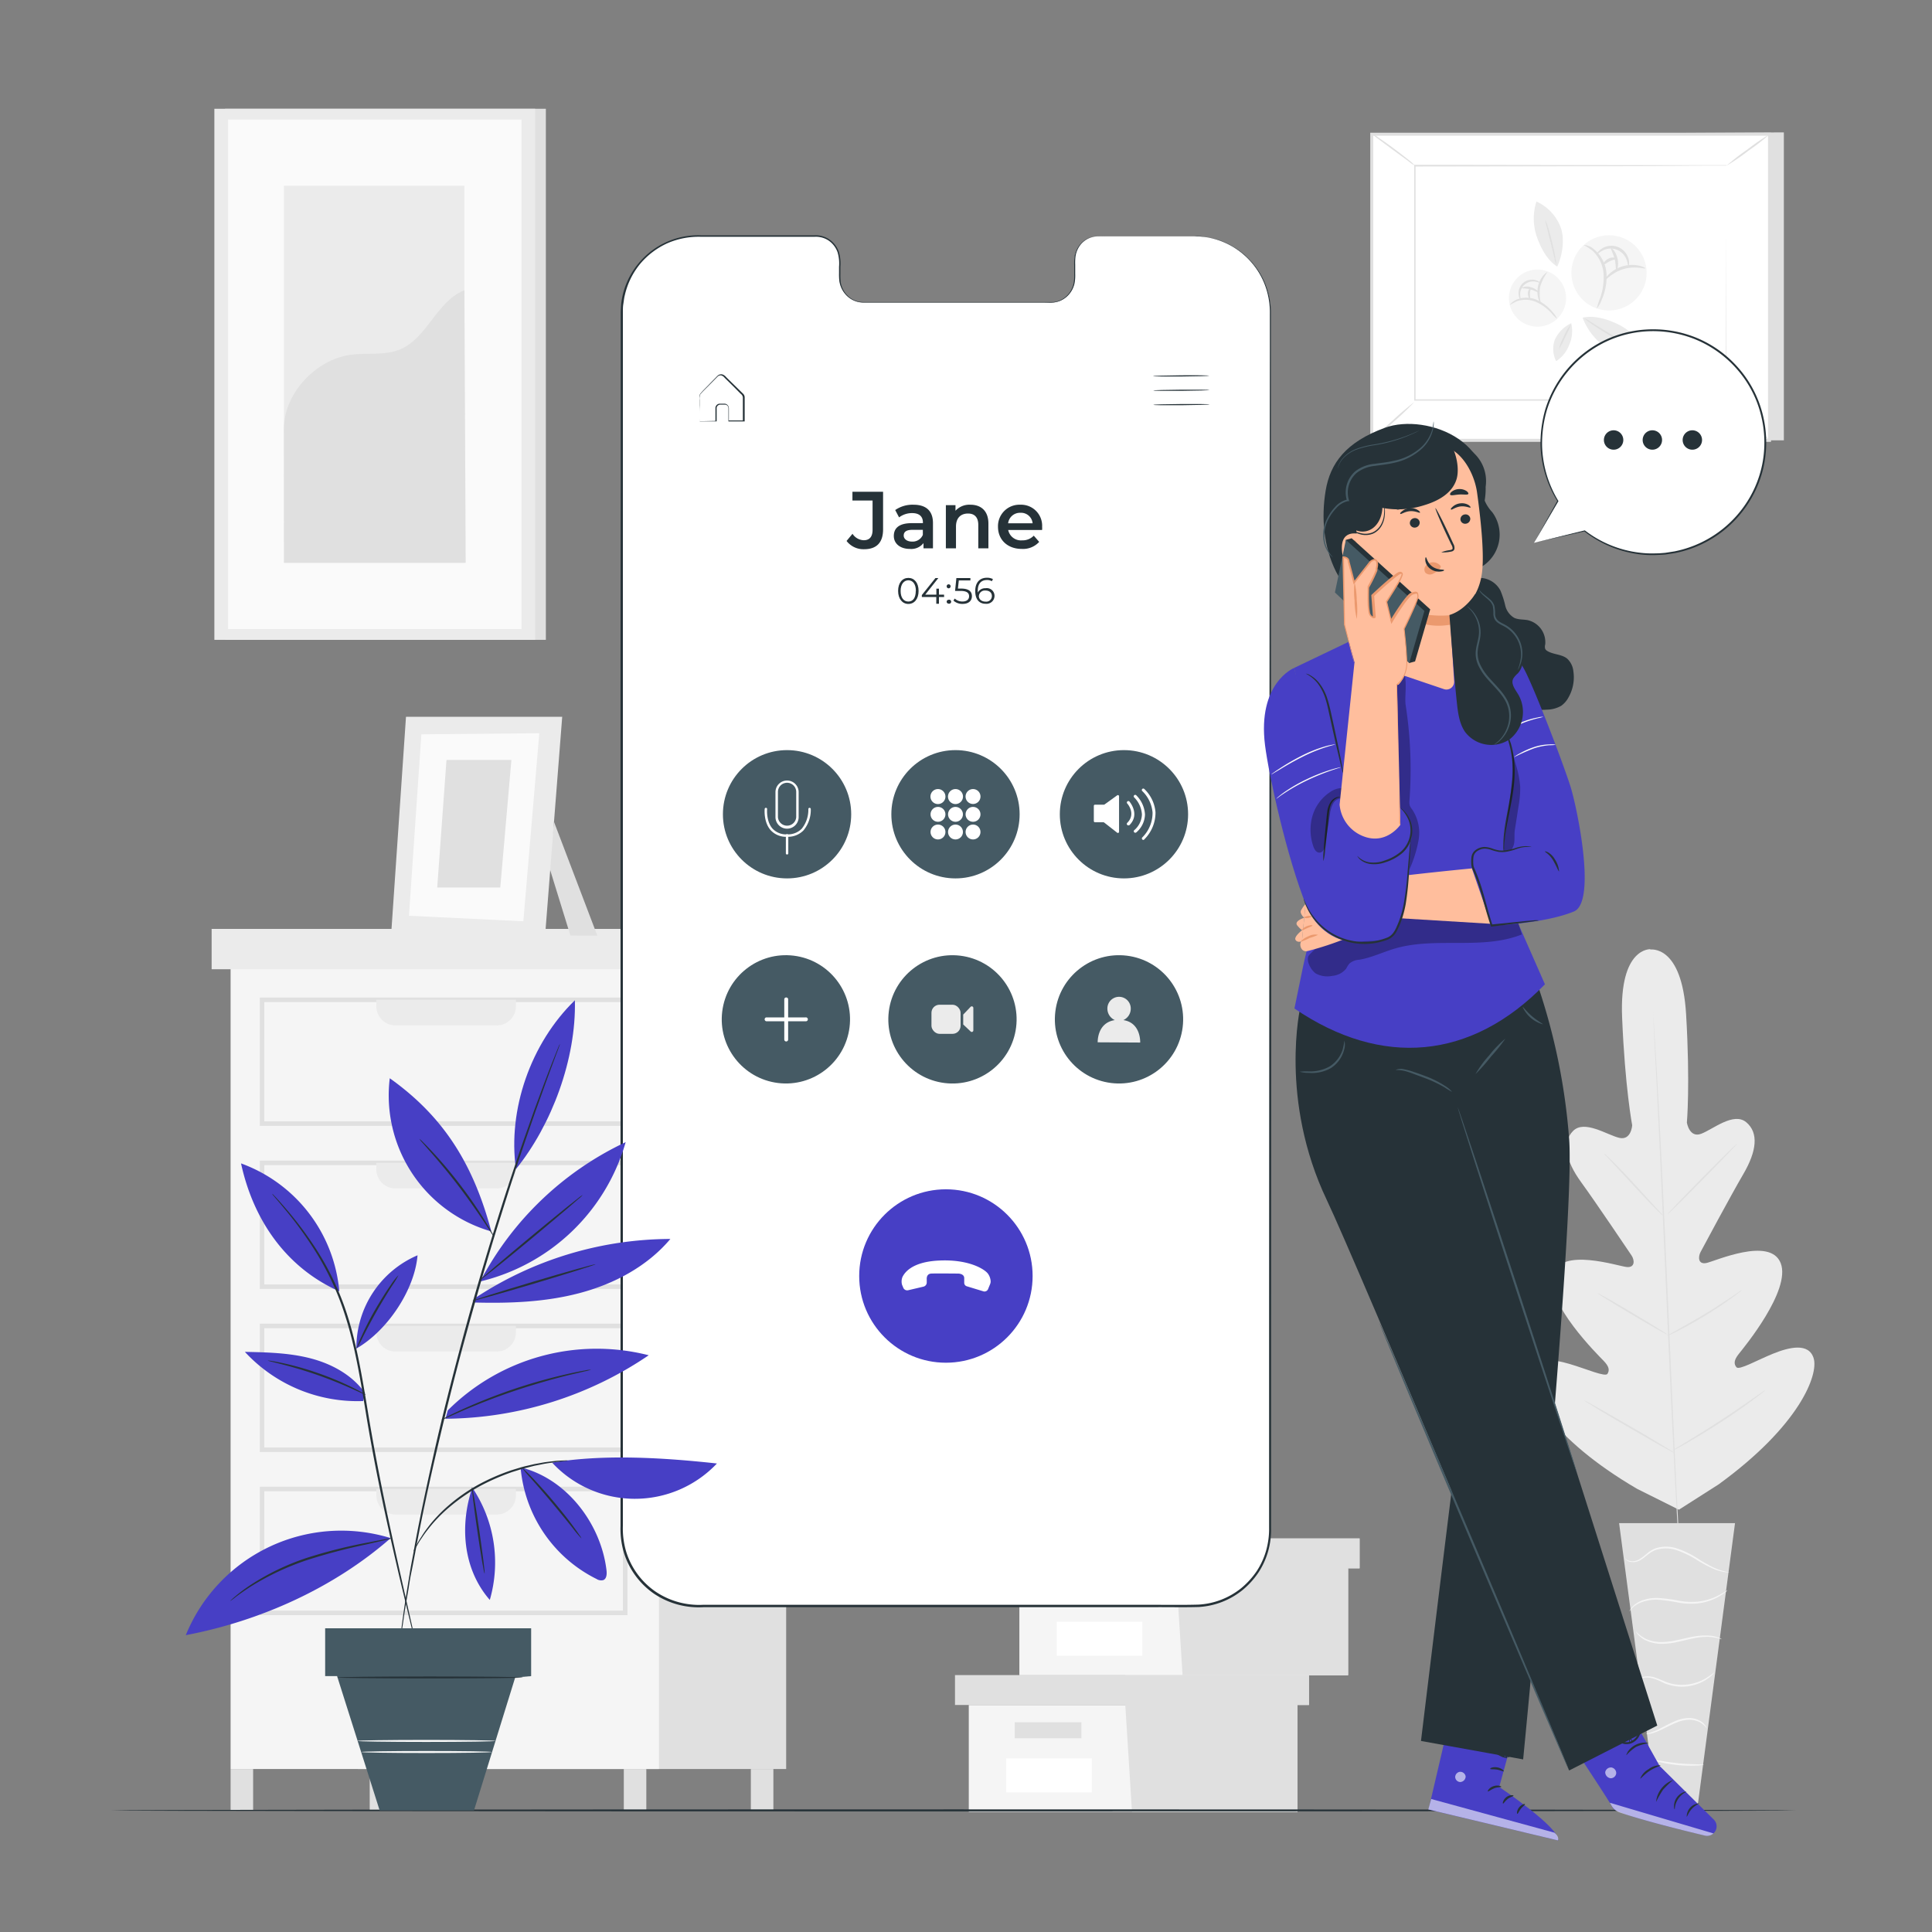 <svg xmlns="http://www.w3.org/2000/svg" viewBox="0 0 500 500"><rect x="0" y="0" width="500" height="500" fill="#808080" stroke="none"/><g id="freepik--background-complete--inject-64"><path d="M427.18,245.65s-8.13-.59-7.38,17.64,2.61,27.93,2.61,27.93-.24,4-3.37,3.25-9-4.73-11.92-1.79-1.95,7.72,2.05,13.23,12.32,17.9,13.07,19,1,3.17-1.19,3-17.19-5.27-19.17,2,11.68,20.76,13.14,22.27,1.55,2.45,1,3.36-5.46-1.27-9.78-2.54-9.55-2-10.34,2.3,5.22,16.8,27.76,30l10.84,5.41,10.27-6.55c21.1-15.34,25.84-28.4,24.62-32.58s-6.35-2.94-10.52-1.25-8.79,4.35-9.48,3.51-.7-1.81.61-3.45,13.55-16.46,10.85-23.47-17.08-.47-19.27-.05-2.1-1.67-1.48-2.84,7.67-14.35,11.1-20.23,4-10.64.72-13.37-8.65,1.87-11.68,3-3.68-2.89-3.68-2.89.88-9.85-.2-28.05-9.3-16.74-9.3-16.74" style="fill:#ebebeb"></path><path d="M427.82,262s0,.13,0,.38.05.64.09,1.12c.07,1,.16,2.45.29,4.3.25,3.74.57,9.15.94,15.84.74,13.37,1.61,31.86,2.5,52.27s1.72,38.91,2.38,52.29c.34,6.67.62,12.08.81,15.84.09,1.86.16,3.3.21,4.31,0,.48,0,.85.05,1.12a3.64,3.64,0,0,1,0,.38s0-.13,0-.38,0-.64-.09-1.12c-.07-1-.17-2.45-.29-4.3-.25-3.74-.57-9.15-.94-15.84-.74-13.37-1.61-31.86-2.5-52.28s-1.72-38.9-2.39-52.28c-.33-6.67-.61-12.08-.8-15.84-.09-1.85-.17-3.3-.21-4.31,0-.47,0-.85-.05-1.12A3.64,3.64,0,0,1,427.82,262Z" style="fill:#e0e0e0"></path><path d="M415.13,298.51a3.47,3.47,0,0,1,.67.56c.42.38,1,.95,1.72,1.66,1.44,1.41,3.36,3.42,5.44,5.68l5.3,5.8,1.62,1.75a3.88,3.88,0,0,1,.56.67,3.31,3.31,0,0,1-.68-.55c-.41-.38-1-.95-1.71-1.66-1.42-1.44-3.31-3.47-5.39-5.73l-5.35-5.76-1.62-1.74A3.67,3.67,0,0,1,415.13,298.51Z" style="fill:#e0e0e0"></path><path d="M431.52,314.28c-.08-.08,3.88-4.24,8.85-9.28s9.07-9.06,9.16-9-3.89,4.23-8.86,9.27S431.6,314.36,431.52,314.28Z" style="fill:#e0e0e0"></path><path d="M431.47,345.7a3.46,3.46,0,0,1,.76-.48l2.12-1.2c1.79-1,4.26-2.4,6.92-4s5-3.19,6.75-4.33l2-1.35a3.72,3.72,0,0,1,.77-.46,3.58,3.58,0,0,1-.68.59c-.45.35-1.11.86-1.95,1.46-1.66,1.2-4,2.81-6.69,4.45s-5.17,3-7,3.94c-.92.47-1.66.84-2.19,1.08A4.11,4.11,0,0,1,431.47,345.7Z" style="fill:#e0e0e0"></path><path d="M413.51,334.7a3.28,3.28,0,0,1,.75.35c.47.25,1.14.63,2,1.09,1.65.94,3.91,2.26,6.4,3.74s4.73,2.84,6.35,3.85l1.9,1.2a3.48,3.48,0,0,1,.66.49,3,3,0,0,1-.75-.35c-.47-.25-1.14-.62-2-1.09-1.65-.94-3.92-2.26-6.41-3.74s-4.73-2.84-6.34-3.84c-.81-.5-1.46-.92-1.9-1.21A3.75,3.75,0,0,1,413.51,334.7Z" style="fill:#e0e0e0"></path><path d="M410,362.43a5.84,5.84,0,0,1,.95.46l2.53,1.4c2.12,1.19,5,2.86,8.24,4.72s6.11,3.58,8.19,4.84l2.46,1.5a5.37,5.37,0,0,1,.87.61,6.42,6.42,0,0,1-1-.47l-2.52-1.39c-2.12-1.19-5-2.86-8.25-4.73s-6.1-3.57-8.18-4.83L410.82,363A4.56,4.56,0,0,1,410,362.43Z" style="fill:#e0e0e0"></path><path d="M432.72,375.48a6.36,6.36,0,0,1,.95-.64l2.63-1.6c2.23-1.36,5.29-3.24,8.62-5.41s6.3-4.2,8.43-5.69l2.54-1.76a5.53,5.53,0,0,1,1-.61,8.28,8.28,0,0,1-.87.74c-.57.45-1.41,1.09-2.46,1.87-2.09,1.55-5,3.63-8.37,5.8s-6.43,4-8.7,5.31c-1.13.65-2.06,1.16-2.7,1.49A7,7,0,0,1,432.72,375.48Z" style="fill:#e0e0e0"></path><polygon points="449.02 394.19 419.02 394.19 428.81 468.3 439.23 468.3 449.02 394.19" style="fill:#e0e0e0"></polygon><path d="M420.58,403.3s0,.1.16.26a1.93,1.93,0,0,0,.72.52,3.65,3.65,0,0,0,3.17-.39c1.21-.67,2.27-2,3.89-2.56a8.58,8.58,0,0,1,5.52.11,23.73,23.73,0,0,1,5.13,2.49,36.86,36.86,0,0,0,4.18,2.24,11.88,11.88,0,0,0,3.08.89,6.6,6.6,0,0,0,.87.06c.2,0,.31,0,.31,0a15.11,15.11,0,0,1-4.12-1.24,39.9,39.9,0,0,1-4.08-2.31,23,23,0,0,0-5.23-2.57,8.81,8.81,0,0,0-5.82-.06,7.66,7.66,0,0,0-2.19,1.35,15.15,15.15,0,0,1-1.72,1.33,3.52,3.52,0,0,1-2.92.51A3,3,0,0,1,420.58,403.3Z" style="fill:#f5f5f5"></path><path d="M421.67,417s.24-.31.71-.8a6.75,6.75,0,0,1,2.4-1.52A10.71,10.71,0,0,1,429,414a43.6,43.6,0,0,1,5.22.72,18,18,0,0,0,5.34.22,14.92,14.92,0,0,0,4.21-1.2,13.8,13.8,0,0,0,2.53-1.51,3.88,3.88,0,0,0,.8-.72,27,27,0,0,1-3.47,1.91,15.52,15.52,0,0,1-4.12,1.07,18.3,18.3,0,0,1-5.21-.26,40.59,40.59,0,0,0-5.29-.68,10.72,10.72,0,0,0-4.31.76,6.32,6.32,0,0,0-2.41,1.71,3.87,3.87,0,0,0-.45.67C421.7,416.85,421.66,416.94,421.67,417Z" style="fill:#f5f5f5"></path><path d="M445.62,424.25a2.41,2.41,0,0,0-.83-.42,8.55,8.55,0,0,0-2.48-.54,16.24,16.24,0,0,0-3.76.22c-1.4.22-2.9.61-4.47.94a18.53,18.53,0,0,1-4.47.51,9.8,9.8,0,0,1-3.55-.77,8.4,8.4,0,0,1-2.69-2,2.55,2.55,0,0,0,.51.78,6.5,6.5,0,0,0,2,1.54,9.79,9.79,0,0,0,3.67.9,17.76,17.76,0,0,0,4.59-.48c1.59-.33,3.08-.73,4.45-1a17.08,17.08,0,0,1,3.66-.31A14.07,14.07,0,0,1,445.62,424.25Z" style="fill:#f5f5f5"></path><path d="M424.32,434.53a5,5,0,0,1,2.92-.29,13.67,13.67,0,0,1,3,1.14,11.7,11.7,0,0,0,11.14-.58,10.38,10.38,0,0,0,1.78-1.37c.37-.39.55-.61.53-.64a24.75,24.75,0,0,1-2.49,1.71,12.28,12.28,0,0,1-7,1.48c-2.84-.16-5-1.86-7-2.08a4.41,4.41,0,0,0-2.26.19A1.61,1.61,0,0,0,424.32,434.53Z" style="fill:#f5f5f5"></path><path d="M426,448.76a5.84,5.84,0,0,0,2.5-.5c1.5-.5,3.37-1.66,5.55-2.53a9.06,9.06,0,0,1,3.19-.66,5.86,5.86,0,0,1,2.56.58,5.55,5.55,0,0,1,1.85,1.6s0-.25-.28-.63a4,4,0,0,0-1.41-1.27,5.86,5.86,0,0,0-2.72-.73,9,9,0,0,0-3.36.66c-2.26.9-4.07,2.09-5.51,2.66S426,448.68,426,448.76Z" style="fill:#f5f5f5"></path><path d="M427.47,455.38a6.82,6.82,0,0,0,1.9.61,34.87,34.87,0,0,0,9.56.94,7.4,7.4,0,0,0,2-.23c0-.15-3,0-6.75-.39S427.5,455.23,427.47,455.38Z" style="fill:#f5f5f5"></path><polygon points="461.66 34.26 461.66 113.96 358.72 113.96 355.01 34.82 461.66 34.26" style="fill:#e0e0e0"></polygon><rect x="366.86" y="22.87" width="79.23" height="102.94" transform="translate(332.14 480.82) rotate(-90)" style="fill:#fff"></rect><path d="M458.34,114.35H354.62v-80H458.34Zm-102.94-.78H457.56V35.12H355.4Z" style="fill:#e0e0e0"></path><rect x="366.16" y="42.87" width="80.64" height="60.66" style="fill:#fff"></rect><path d="M446.8,42.87h-1.53l-4.39,0L424.34,43l-58.18.09.19-.18c0,18.19,0,38.85,0,60.65h0l-.21-.21,80.64,0-.17.17c0-18.33.07-33.48.09-44.05,0-5.29,0-9.43,0-12.26,0-1.41,0-2.49,0-3.23s0-1.12,0-1.12,0,.36,0,1.08,0,1.8,0,3.2c0,2.82,0,7,0,12.23,0,10.59.05,25.77.09,44.15v.17h-.17l-80.64,0H366v-.2h0c0-21.8,0-42.46,0-60.65v-.19h.18l58.3.09,16.5,0,4.36,0h1.48Z" style="fill:#e0e0e0"></path><path d="M355,34.54a10,10,0,0,1,1.74,1.07c1.05.7,2.48,1.7,4,2.84s2.92,2.23,3.89,3a9,9,0,0,1,1.5,1.39,11.12,11.12,0,0,1-1.68-1.16l-4-2.93-3.95-2.93A10.3,10.3,0,0,1,355,34.54Z" style="fill:#e0e0e0"></path><path d="M458,34.72A57.12,57.12,0,0,1,452.5,39a58.26,58.26,0,0,1-5.7,3.91,57.46,57.46,0,0,1,5.45-4.24A58.26,58.26,0,0,1,458,34.72Z" style="fill:#e0e0e0"></path><line x1="457.95" y1="113.96" x2="446.39" y2="103.53" style="fill:#fff"></line><path d="M446.39,103.53a75.24,75.24,0,0,1,5.92,5.06A76.21,76.21,0,0,1,458,114,73.16,73.16,0,0,1,452,108.9,73.84,73.84,0,0,1,446.39,103.53Z" style="fill:#e0e0e0"></path><path d="M355,114a71.5,71.5,0,0,1,5.38-5.13,68.16,68.16,0,0,1,5.66-4.83,71.5,71.5,0,0,1-5.38,5.13A68.16,68.16,0,0,1,355,114Z" style="fill:#e0e0e0"></path><path d="M425.93,72.65a9.73,9.73,0,1,1-7.49-11.55A9.73,9.73,0,0,1,425.93,72.65Z" style="fill:#f5f5f5"></path><path d="M413.25,79.87a16.08,16.08,0,0,1,.85-2.69,16.22,16.22,0,0,0,.89-6.55,9.11,9.11,0,0,0-2.85-5.74,16.58,16.58,0,0,0-2.31-1.49,4.09,4.09,0,0,1,2.65,1.08,8.9,8.9,0,0,1,3.26,6.07,14.26,14.26,0,0,1-1.14,6.81A7.94,7.94,0,0,1,413.25,79.87Z" style="fill:#e0e0e0"></path><path d="M425.81,69.45c0,.22-2.62-.72-5.66.19s-4.7,3.06-4.86,2.9.22-.67,1-1.46a8.64,8.64,0,0,1,3.66-2.17,8.54,8.54,0,0,1,4.25-.15C425.26,69,425.85,69.36,425.81,69.45Z" style="fill:#e0e0e0"></path><path d="M421.42,69c-.12,0-.07-.68-.42-1.64a4.37,4.37,0,0,0-6.32-2.46c-.9.46-1.32,1-1.42.92s.2-.72,1.14-1.38a4.58,4.58,0,0,1,7.11,2.77C421.76,68.28,421.5,69,421.42,69Z" style="fill:#e0e0e0"></path><path d="M418.32,70c-.22,0-.06-1.38-.45-2.94s-1.11-2.68-.93-2.82,1.25.89,1.67,2.65S418.5,70,418.32,70Z" style="fill:#e0e0e0"></path><path d="M418.23,66.93c0,.22-.85.27-1.65.69s-1.49,1-1.64.83.27-.93,1.29-1.5S418.27,66.75,418.23,66.93Z" style="fill:#e0e0e0"></path><path d="M402.66,71.49a7.39,7.39,0,1,1-10.41.9A7.39,7.39,0,0,1,402.66,71.49Z" style="fill:#f5f5f5"></path><path d="M403,82.56a12.17,12.17,0,0,1-1.5-1.53,12.25,12.25,0,0,0-4.07-2.93,6.88,6.88,0,0,0-4.86-.14,12.37,12.37,0,0,0-1.82,1c-.05,0,.41-.8,1.67-1.39a6.75,6.75,0,0,1,5.23,0,10.85,10.85,0,0,1,4.15,3.19A6.08,6.08,0,0,1,403,82.56Z" style="fill:#e0e0e0"></path><path d="M400.47,70.43a11.83,11.83,0,0,0-1.89,3.86,11.56,11.56,0,0,0,.21,4.29c-.07,0-.37-.39-.63-1.18a6.58,6.58,0,0,1,1.27-6.13C400,70.64,400.42,70.38,400.47,70.43Z" style="fill:#e0e0e0"></path><path d="M398.57,73.19c-.05.08-.48-.19-1.24-.3a3.33,3.33,0,0,0-3.91,3.35c0,.77.2,1.24.11,1.28s-.41-.39-.51-1.26a3.56,3.56,0,0,1,1.18-3.06,3.62,3.62,0,0,1,3.21-.71C398.25,72.73,398.61,73.15,398.57,73.19Z" style="fill:#e0e0e0"></path><path d="M398.15,75.64c-.11.13-.94-.45-2.12-.75s-2.19-.22-2.22-.38a2.75,2.75,0,0,1,2.36-.18C397.5,74.67,398.26,75.54,398.15,75.64Z" style="fill:#e0e0e0"></path><path d="M396.08,74.61c.15.09-.12.66-.13,1.35s.14,1.35,0,1.4-.52-.52-.54-1.41S396,74.52,396.08,74.61Z" style="fill:#e0e0e0"></path><path d="M403,69c-2.61-1.7-4.21-4.73-5.25-7.67a14.42,14.42,0,0,1-.12-9.18,12,12,0,0,1,6.28,6.71c1.09,2.95.45,7.3-.91,10.14" style="fill:#ebebeb"></path><path d="M399.94,56.92a104.75,104.75,0,0,1,2.8,11.6" style="fill:#fff"></path><path d="M402.74,68.52a8.05,8.05,0,0,1-.47-1.69c-.28-1.21-.61-2.58-1-4.1s-.71-2.89-1-4.09a7.53,7.53,0,0,1-.35-1.72,7.67,7.67,0,0,1,.63,1.64c.33,1,.74,2.46,1.13,4.07s.68,3.08.85,4.14A7.16,7.16,0,0,1,402.74,68.52Z" style="fill:#e0e0e0"></path><path d="M409.58,82.2c3.05-.64,6.32.36,9.14,1.71a14.36,14.36,0,0,1,6.57,6.41,12,12,0,0,1-9.18-.31c-2.86-1.32-5.48-4.84-6.53-7.81" style="fill:#ebebeb"></path><path d="M420.23,88.56a105.65,105.65,0,0,1-10.18-6.22" style="fill:#fff"></path><path d="M410.05,82.34a7.77,7.77,0,0,1,1.53.86l3.58,2.22,3.61,2.18a7.75,7.75,0,0,1,1.46,1,7.19,7.19,0,0,1-1.6-.71c-1-.49-2.27-1.22-3.68-2.08s-2.66-1.7-3.54-2.33A7.54,7.54,0,0,1,410.05,82.34Z" style="fill:#e0e0e0"></path><path d="M406.63,83.65a8.8,8.8,0,0,1-.49,5.53,8.62,8.62,0,0,1-3.42,4.29,7.1,7.1,0,0,1-.36-5.48,8.71,8.71,0,0,1,4.27-4.34" style="fill:#ebebeb"></path><path d="M403.46,90.36a63.27,63.27,0,0,1,3.11-6.42" style="fill:#fff"></path><path d="M406.57,83.94a21.76,21.76,0,0,1-1.46,3.25,20.83,20.83,0,0,1-1.65,3.17A13.13,13.13,0,0,1,404.74,87,12.28,12.28,0,0,1,406.57,83.94Z" style="fill:#e0e0e0"></path><rect x="92.59" y="248.24" width="110.87" height="209.58" style="fill:#e0e0e0"></rect><rect x="59.68" y="248.24" width="110.87" height="209.58" style="fill:#f5f5f5"></rect><path d="M162.39,291.38H67.23V258.16h95.16Zm-94-1.17h92.82V259.33H68.4Z" style="fill:#e0e0e0"></path><path d="M97.4,258.75h36.12a0,0,0,0,1,0,0v1.67a4.95,4.95,0,0,1-4.95,4.95H102.34a4.95,4.95,0,0,1-4.95-4.95v-1.67A0,0,0,0,1,97.4,258.75Z" style="fill:#ebebeb"></path><path d="M162.39,333.58H67.23V300.36h95.16Zm-94-1.17h92.82V301.53H68.4Z" style="fill:#e0e0e0"></path><path d="M97.4,300.95h36.12a0,0,0,0,1,0,0v1.67a4.95,4.95,0,0,1-4.95,4.95H102.34a4.95,4.95,0,0,1-4.95-4.95v-1.67A0,0,0,0,1,97.4,300.95Z" style="fill:#ebebeb"></path><path d="M162.39,375.78H67.23V342.56h95.16Zm-94-1.17h92.82V343.73H68.4Z" style="fill:#e0e0e0"></path><path d="M97.4,343.15h36.12a0,0,0,0,1,0,0v1.67a4.95,4.95,0,0,1-4.95,4.95H102.34a4.95,4.95,0,0,1-4.95-4.95v-1.67A0,0,0,0,1,97.4,343.15Z" style="fill:#ebebeb"></path><path d="M162.39,418H67.23V384.76h95.16Zm-94-1.17h92.82V385.93H68.4Z" style="fill:#e0e0e0"></path><path d="M97.4,385.35h36.12a0,0,0,0,1,0,0V387a4.95,4.95,0,0,1-4.95,4.95H102.35A4.95,4.95,0,0,1,97.4,387v-1.67A0,0,0,0,1,97.4,385.35Z" style="fill:#ebebeb"></path><rect x="54.77" y="240.4" width="120.42" height="10.44" style="fill:#ebebeb"></rect><rect x="175.19" y="240.4" width="36.21" height="10.44" style="fill:#e0e0e0"></rect><rect x="59.68" y="457.82" width="5.83" height="10.71" style="fill:#e0e0e0"></rect><rect x="95.68" y="457.82" width="5.83" height="10.71" style="fill:#e0e0e0"></rect><rect x="161.44" y="457.82" width="5.83" height="10.71" style="fill:#e0e0e0"></rect><rect x="194.32" y="457.82" width="5.83" height="10.71" style="fill:#e0e0e0"></rect><polygon points="143.38 212.71 154.59 242.15 147.62 242.12 142.03 224.02 143.38 212.71" style="fill:#e0e0e0"></polygon><polygon points="105.07 185.5 101.22 241.92 141.02 242.77 145.5 185.5 105.07 185.5" style="fill:#ebebeb"></polygon><polygon points="109.05 190.04 105.84 237 135.44 238.43 139.57 189.76 109.05 190.04" style="fill:#fafafa"></polygon><polygon points="115.55 196.68 113.15 229.69 129.47 229.69 132.35 196.68 115.55 196.68" style="fill:#e0e0e0"></polygon><rect x="58.24" y="28.15" width="83.03" height="137.44" style="fill:#e0e0e0"></rect><rect x="55.48" y="28.15" width="83.03" height="137.44" style="fill:#ebebeb"></rect><rect x="59.02" y="30.94" width="75.96" height="131.86" style="fill:#fafafa"></rect><rect x="73.48" y="48.07" width="46.71" height="97.59" style="fill:#ebebeb"></rect><path d="M73.48,111.13c-.11-9.12,8.09-18,17.12-19.29,4.3-.61,8.87.25,12.9-1.4,7.18-3,9.46-12.49,16.69-15.32l.33,70.54h-47Z" style="fill:#e0e0e0"></path><polygon points="250.72 441.25 250.72 468.91 291.18 468.91 335.8 468.91 335.8 441.25 250.72 441.25" style="fill:#f5f5f5"></polygon><polygon points="247.15 433.51 247.15 441.25 338.77 441.25 338.77 433.51 291.18 433.51 247.15 433.51" style="fill:#e0e0e0"></polygon><polygon points="292.96 468.91 335.8 468.91 335.8 441.25 338.77 441.25 338.77 433.51 291.18 433.51 291.18 440.53 292.96 468.91" style="fill:#e0e0e0"></polygon><rect x="262.62" y="445.71" width="17.25" height="4.16" style="fill:#e0e0e0"></rect><rect x="260.4" y="455.08" width="22.15" height="8.79" style="fill:#fff"></rect><polygon points="263.81 405.88 263.81 433.55 304.26 433.55 348.89 433.55 348.89 405.88 263.81 405.88" style="fill:#f5f5f5"></polygon><polygon points="260.24 398.15 260.24 405.88 351.86 405.88 351.86 398.15 304.26 398.15 260.24 398.15" style="fill:#e0e0e0"></polygon><polygon points="306.05 433.55 348.89 433.55 348.89 405.88 351.86 405.88 351.86 398.15 304.26 398.15 304.26 405.17 306.05 433.55" style="fill:#e0e0e0"></polygon><rect x="275.71" y="410.35" width="17.25" height="4.16" style="fill:#e0e0e0"></rect><rect x="273.49" y="419.72" width="22.15" height="8.79" style="fill:#fff"></rect></g><g id="freepik--Floor--inject-64"><path d="M464.88,468.53c0,.15-97.66.26-218.1.26s-218.13-.11-218.13-.26,97.64-.27,218.13-.27S464.88,468.38,464.88,468.53Z" style="fill:#263238"></path></g><g id="freepik--Screen--inject-64"><path d="M309.16,61.17l-25,0a6.21,6.21,0,0,0-6.07,6.34V72a6.19,6.19,0,0,1-6.06,6.33l-48.68,0A6.21,6.21,0,0,1,217.31,72V67.45a6.2,6.2,0,0,0-6.06-6.34H180.61A19.64,19.64,0,0,0,161,80.74l-.06,315.2a19.64,19.64,0,0,0,19.63,19.66l128.56.07A19.65,19.65,0,0,0,328.74,396l.06-315.2A19.64,19.64,0,0,0,309.16,61.17Z" style="fill:#fff"></path><path d="M309.16,61.17l.67,0a14.82,14.82,0,0,1,2,.15,18.36,18.36,0,0,1,7.37,2.55,18.81,18.81,0,0,1,4.48,3.63,19.21,19.21,0,0,1,3.74,5.87,20.29,20.29,0,0,1,1.48,8c0,2.91,0,6,0,9.27,0,26.18,0,64.06.06,110.87s0,102.55,0,164.44V395.4a21,21,0,0,1-.75,6,19.93,19.93,0,0,1-2.51,5.54,21.33,21.33,0,0,1-4.1,4.54,19.85,19.85,0,0,1-11.34,4.41c-4.12.12-8.22,0-12.35.05h-25l-51.36,0-26.27,0H182a20.7,20.7,0,0,1-12.8-3.53,20.14,20.14,0,0,1-7.79-10.76,21.75,21.75,0,0,1-.82-6.65v-6.62q0-13.23,0-26.28,0-26.1,0-51.38c0-33.68,0-66.17,0-97.12s0-60.36.05-87.89q0-20.64,0-39.83V81.05c0-.79.07-1.6.12-2.39a23.34,23.34,0,0,1,.4-2.34A20.1,20.1,0,0,1,165.38,68a20,20,0,0,1,16-7.1l17.13,0h12.27A6.26,6.26,0,0,1,214.68,62a6.54,6.54,0,0,1,2.41,3.16,10.71,10.71,0,0,1,.4,3.88V71a16.39,16.39,0,0,0,.06,1.87A6.19,6.19,0,0,0,219,76.12,5.84,5.84,0,0,0,222,78a7,7,0,0,0,1.78.17h8.9l25.91,0,11.43,0c.9,0,1.82,0,2.67,0a5.8,5.8,0,0,0,2.41-.85,6.23,6.23,0,0,0,2.75-4A11.17,11.17,0,0,0,278,71V68.66a13.58,13.58,0,0,1,.1-2.3,6.91,6.91,0,0,1,.74-2.1A6.16,6.16,0,0,1,282,61.49a9.79,9.79,0,0,1,3.91-.42l12.74,0,7.84,0,2.67,0-2.67,0-7.84,0H285.9a9.65,9.65,0,0,0-3.83.42,6,6,0,0,0-3,2.7,6.57,6.57,0,0,0-.71,2.05,12.89,12.89,0,0,0-.1,2.26c0,.77,0,1.55,0,2.35a11.2,11.2,0,0,1-.16,2.43,6.45,6.45,0,0,1-2.84,4.11,6,6,0,0,1-2.5.88c-.91.08-1.79,0-2.7,0H223.79a7.26,7.26,0,0,1-1.85-.18,6.16,6.16,0,0,1-3.18-2,6.59,6.59,0,0,1-1.55-3.46,15.55,15.55,0,0,1-.07-1.92V69.05a10.13,10.13,0,0,0-.38-3.77,6.16,6.16,0,0,0-2.28-3,5.89,5.89,0,0,0-3.67-1h-29.4a20.32,20.32,0,0,0-8.58,1.62,20,20,0,0,0-7.13,5.35,19.6,19.6,0,0,0-4,8.15c-.2.75-.26,1.53-.39,2.3s-.1,1.55-.11,2.34v4.76q0,19.17,0,39.83c0,27.53,0,56.94,0,87.89s0,63.44,0,97.12V362q0,13.05,0,26.28v6.62a21.17,21.17,0,0,0,.8,6.49,19.55,19.55,0,0,0,7.57,10.46A20.17,20.17,0,0,0,182,415.32h39.54l51.36,0h25c4.12,0,8.26.07,12.31-.05a19.33,19.33,0,0,0,11.05-4.28,21,21,0,0,0,4-4.42,19.27,19.27,0,0,0,2.44-5.39,20.64,20.64,0,0,0,.74-5.85v-6q0-11.9,0-23.5c0-61.89.06-117.62.09-164.44s.08-84.69.11-110.87c0-3.28,0-6.36,0-9.27a20.2,20.2,0,0,0-1.44-7.91,19.39,19.39,0,0,0-3.69-5.84,19.58,19.58,0,0,0-11.76-6.21,16.33,16.33,0,0,0-2-.19Z" style="fill:#263238"></path><path d="M312.93,97.23c0,.08-3.25.18-7.25.21s-7.26,0-7.26-.09,3.25-.18,7.26-.22S312.93,97.14,312.93,97.23Z" style="fill:#263238"></path><path d="M313,100.94c0,.08-3.25.18-7.25.21s-7.26,0-7.26-.09,3.25-.18,7.26-.21S313,100.86,313,100.94Z" style="fill:#263238"></path><path d="M313,104.65c0,.09-3.25.18-7.25.22s-7.26,0-7.26-.1,3.25-.18,7.26-.21S313,104.57,313,104.65Z" style="fill:#263238"></path><path d="M181,109l.3,0,.84,0,3.1-.07-.09.09q0-1,0-2.25c0-.42,0-.81,0-1.29a1.19,1.19,0,0,1,1-1c.5,0,.94,0,1.48,0a1.22,1.22,0,0,1,1,1.2c0,1,0,2.14,0,3.28l-.14-.14,3.91,0-.15.15c0-1.58,0-3.2,0-4.87,0-.42,0-.83,0-1.24a1.29,1.29,0,0,0-.54-.93L190,100.2l-1.65-1.63-.8-.78a1.83,1.83,0,0,0-.81-.61,1,1,0,0,0-.89.17c-.24.2-.49.49-.73.72l-1.4,1.41c-.89.92-1.81,1.76-2.47,2.55a2.77,2.77,0,0,0-.2,1.46v1.37c0,.85,0,1.59,0,2.22s0,1,0,1.42,0,.5,0,.51a2.56,2.56,0,0,1,0-.47c0-.38,0-.84,0-1.4s0-1.38-.05-2.23c0-.44,0-.91,0-1.41,0-.25,0-.5,0-.76a1.6,1.6,0,0,1,.22-.82c.72-.89,1.59-1.67,2.47-2.61.45-.47.92-.94,1.4-1.43.25-.25.45-.49.75-.75a1.33,1.33,0,0,1,1.13-.22,2.05,2.05,0,0,1,.94.67l.8.79,1.66,1.62,1.71,1.68a3.37,3.37,0,0,1,.44.47,1.41,1.41,0,0,1,.2.66c0,.41,0,.83,0,1.25,0,1.66,0,3.29,0,4.87v.15h-.15l-3.91,0h-.14V109c0-1.13,0-2.23,0-3.28a.94.94,0,0,0-.79-1c-.45,0-1,0-1.42,0a1,1,0,0,0-.84.76c0,.39,0,.85,0,1.25v2.33h-.08l-3.15,0h-.82A1.27,1.27,0,0,1,181,109Z" style="fill:#263238"></path><path d="M219.09,140l1.54-1.86a3.58,3.58,0,0,0,2.91,1.67c1.51,0,2.28-.9,2.28-2.7v-7.57h-5.21v-2.28h7.93V137c0,3.45-1.71,5.14-4.93,5.14A5.5,5.5,0,0,1,219.09,140Z" style="fill:#263238"></path><path d="M241.45,135.36v6.55H239v-1.36a4,4,0,0,1-3.51,1.51c-2.56,0-4.17-1.4-4.17-3.35s1.26-3.32,4.65-3.32h2.88v-.17c0-1.53-.92-2.43-2.78-2.43a5.55,5.55,0,0,0-3.39,1.11l-1-1.9a7.85,7.85,0,0,1,4.72-1.38C239.59,130.62,241.45,132.14,241.45,135.36Zm-2.62,3.06v-1.3h-2.7c-1.77,0-2.25.67-2.25,1.49s.79,1.55,2.13,1.55A2.85,2.85,0,0,0,238.83,138.42Z" style="fill:#263238"></path><path d="M255.8,135.51v6.4h-2.62v-6.06c0-2-1-2.95-2.65-2.95-1.87,0-3.12,1.13-3.12,3.36v5.65h-2.62V130.74h2.49v1.44a4.88,4.88,0,0,1,3.85-1.56C253.81,130.62,255.8,132.14,255.8,135.51Z" style="fill:#263238"></path><path d="M269.69,137.16h-8.77a3.37,3.37,0,0,0,3.62,2.68,4,4,0,0,0,3-1.21l1.4,1.61a5.65,5.65,0,0,1-4.49,1.82c-3.75,0-6.17-2.41-6.17-5.73a5.55,5.55,0,0,1,5.77-5.71,5.45,5.45,0,0,1,5.65,5.77C269.73,136.6,269.71,136.91,269.69,137.16Zm-8.79-1.73h6.34a3,3,0,0,0-3.16-2.72A3.09,3.09,0,0,0,260.9,135.43Z" style="fill:#263238"></path><path d="M232.43,152.93c0-2.11,1.11-3.37,2.65-3.37s2.65,1.26,2.65,3.37-1.12,3.37-2.65,3.37S232.43,155,232.43,152.93Zm4.6,0c0-1.77-.8-2.75-1.95-2.75s-2,1-2,2.75.79,2.75,2,2.75S237,154.7,237,152.93Z" style="fill:#263238"></path><path d="M244.34,154.5H243v1.75h-.69V154.5h-3.74V154l3.52-4.4h.75l-3.39,4.29h2.88v-1.54H243v1.54h1.32Z" style="fill:#263238"></path><path d="M245,151.73a.5.5,0,0,1,.5-.51.51.51,0,0,1,.52.51.53.53,0,0,1-.52.53A.51.51,0,0,1,245,151.73Zm0,4a.5.5,0,0,1,.5-.51.52.52,0,1,1,0,1A.51.51,0,0,1,245,155.77Z" style="fill:#263238"></path><path d="M251.53,154.29c0,1.13-.78,2-2.41,2a3.42,3.42,0,0,1-2.37-.85l.33-.54a2.88,2.88,0,0,0,2,.77c1.12,0,1.72-.55,1.72-1.36s-.53-1.38-2.22-1.38h-1.41l.34-3.33h3.63v.61h-3l-.23,2.11h.85C250.77,152.33,251.53,153.12,251.53,154.29Z" style="fill:#263238"></path><path d="M257.38,154.26a2.07,2.07,0,0,1-2.27,2c-1.76,0-2.72-1.22-2.72-3.31,0-2.26,1.23-3.43,3-3.43a3.13,3.13,0,0,1,1.58.35l-.28.55a2.37,2.37,0,0,0-1.29-.31c-1.43,0-2.35.92-2.35,2.72,0,.15,0,.34,0,.54a2.12,2.12,0,0,1,2-1.14A2,2,0,0,1,257.38,154.26Zm-.68,0c0-.87-.64-1.43-1.66-1.43a1.54,1.54,0,0,0-1.71,1.45c0,.73.61,1.42,1.75,1.42A1.45,1.45,0,0,0,256.7,154.28Z" style="fill:#263238"></path><circle cx="244.8" cy="330.23" r="22.44" style="fill:#473FC5"></circle><path d="M235,333.92l4-.94a1.1,1.1,0,0,0,.84-1.07v-.82s-.17-1.4,1.15-1.49c.95-.06,7,0,7,0s1.58,0,1.55,1.22V332a.93.93,0,0,0,.67.89l4.34,1.32a1,1,0,0,0,1.14-.54l.55-1.34a1.88,1.88,0,0,0,.14-.77,3.75,3.75,0,0,0-.75-2c-.86-1.1-4.92-3.71-12.65-3.33-7.37.35-9,3.46-9.4,4.2a3.14,3.14,0,0,0-.13,2.07c.07.18.2.47.32.77A1.1,1.1,0,0,0,235,333.92Z" style="fill:#fff"></path><circle cx="203.69" cy="210.73" r="16.6" style="fill:#455a64"></circle><path d="M203.69,214.46a3,3,0,0,1-3-3V205a3,3,0,1,1,6,0v6.52A3,3,0,0,1,203.69,214.46Zm0-11.88a2.37,2.37,0,0,0-2.36,2.37v6.52a2.37,2.37,0,0,0,4.73,0V205A2.37,2.37,0,0,0,203.69,202.58Z" style="fill:#fff"></path><path d="M203.69,216.56a5.41,5.41,0,0,1-4.2-1.66c-1.91-2.11-1.6-5.42-1.59-5.56a.32.32,0,0,1,.35-.28.31.31,0,0,1,.28.34s-.29,3.18,1.43,5.08a4.81,4.81,0,0,0,3.73,1.45,5,5,0,0,0,3.79-1.45,7.78,7.78,0,0,0,1.72-5.1.32.32,0,0,1,.31-.32.33.33,0,0,1,.32.3,8.32,8.32,0,0,1-1.9,5.56A5.63,5.63,0,0,1,203.69,216.56Z" style="fill:#fff"></path><path d="M203.69,221.15a.31.31,0,0,1-.31-.31v-4.59a.32.32,0,1,1,.63,0v4.59A.31.31,0,0,1,203.69,221.15Z" style="fill:#fff"></path><circle cx="247.28" cy="210.73" r="16.6" style="fill:#455a64"></circle><circle cx="242.75" cy="210.75" r="1.93" style="fill:#fff"></circle><circle cx="247.28" cy="210.75" r="1.93" style="fill:#fff"></circle><circle cx="251.82" cy="210.75" r="1.93" style="fill:#fff"></circle><path d="M244.68,206.15a1.94,1.94,0,1,1-1.93-1.94A1.94,1.94,0,0,1,244.68,206.15Z" style="fill:#fff"></path><path d="M249.22,206.15a1.94,1.94,0,1,1-1.94-1.94A1.94,1.94,0,0,1,249.22,206.15Z" style="fill:#fff"></path><path d="M253.75,206.15a1.93,1.93,0,1,1-1.93-1.94A1.93,1.93,0,0,1,253.75,206.15Z" style="fill:#fff"></path><circle cx="242.75" cy="215.32" r="1.93" style="fill:#fff"></circle><circle cx="247.28" cy="215.32" r="1.93" style="fill:#fff"></circle><circle cx="251.82" cy="215.32" r="1.93" style="fill:#fff"></circle><circle cx="290.88" cy="210.73" r="16.6" style="fill:#455a64"></circle><path d="M283.08,208.56v3.93a.31.31,0,0,0,.3.31h2.17a.31.31,0,0,1,.19.06l3.38,2.64a.3.3,0,0,0,.49-.23v-9.19a.3.3,0,0,0-.48-.25l-3.27,2.36a.32.32,0,0,1-.18.06h-2.3A.31.31,0,0,0,283.08,208.56Z" style="fill:#fff"></path><path d="M295.9,217.37a.38.38,0,0,1-.29-.63,8.94,8.94,0,0,0,2.67-6.48,8.78,8.78,0,0,0-2.63-5.5.38.38,0,1,1,.5-.57,9.41,9.41,0,0,1,2.89,6,9.7,9.7,0,0,1-2.86,7A.35.35,0,0,1,295.9,217.37Z" style="fill:#fff"></path><path d="M293.8,215.51a.36.36,0,0,1-.27-.12.37.37,0,0,1,0-.53,5.61,5.61,0,0,0,2-4.08,6.86,6.86,0,0,0-2-4.41.38.38,0,0,1,.52-.56,7.53,7.53,0,0,1,2.27,5,6.3,6.3,0,0,1-2.27,4.63A.35.35,0,0,1,293.8,215.51Z" style="fill:#fff"></path><path d="M292,213.6a.39.39,0,0,1-.27-.11.38.38,0,0,1,0-.54c2.34-2.32.08-4.94,0-5a.38.38,0,1,1,.57-.51s2.84,3.27,0,6.1A.38.38,0,0,1,292,213.6Z" style="fill:#fff"></path><circle cx="203.38" cy="263.79" r="16.6" transform="translate(-83.37 433.27) rotate(-82.95)" style="fill:#455a64"></circle><path d="M203.48,269.53a.5.5,0,0,1-.51-.5V258.55a.51.51,0,0,1,1,0V269A.5.5,0,0,1,203.48,269.53Z" style="fill:#fff"></path><path d="M208.46,264.3H198.3a.51.51,0,0,1,0-1h10.16a.51.51,0,1,1,0,1Z" style="fill:#fff"></path><circle cx="289.58" cy="263.79" r="16.6" transform="translate(-7.74 518.82) rotate(-82.95)" style="fill:#455a64"></circle><path d="M290.72,264a3.24,3.24,0,0,0,1.92-3,3,3,0,1,0-6.05,0,3.25,3.25,0,0,0,1.93,3c-4.65.7-4.44,5.75-4.44,5.75l11,.06S295.33,264.69,290.72,264Z" style="fill:#ebebeb"></path><circle cx="246.48" cy="263.79" r="16.6" transform="translate(-45.55 476.05) rotate(-82.95)" style="fill:#455a64"></circle><rect x="241.06" y="260.02" width="7.54" height="7.54" rx="2.09" style="fill:#ebebeb"></rect><path d="M249.28,265.13v-2.56l1.91-2a.41.41,0,0,1,.71.28v5.81a.41.41,0,0,1-.69.3Z" style="fill:#ebebeb"></path></g><g id="freepik--Character--inject-64"><path d="M417.82,436.15l11.71,20.9,14,13.86a2.45,2.45,0,0,1-.1,3.58h0a2.44,2.44,0,0,1-2.18.55c-4.93-1.16-23-5.51-23.81-7.09-.89-1.83-13.81-21.22-13.81-21.22Z" style="fill:#473FC5"></path><g style="opacity:0.6"><path d="M443.45,474.49l-26.81-7.93.51.87a3.72,3.72,0,0,0,2,1.62c2.21.76,8.39,2.74,22.08,6a2.45,2.45,0,0,0,2.24-.59Z" style="fill:#fff"></path></g><g style="opacity:0.6"><path d="M416.94,457.41a1.48,1.48,0,0,1,1.34,1.46,1.43,1.43,0,0,1-1.44,1.34,1.58,1.58,0,0,1-1.41-1.56,1.48,1.48,0,0,1,1.65-1.22" style="fill:#fff"></path></g><path d="M433.42,468.26a5.28,5.28,0,0,1,3-4.52c0-.06-.36-.07-.89.15a3.9,3.9,0,0,0-2.29,3.5C433.21,468,433.36,468.28,433.42,468.26Z" style="fill:#263238"></path><path d="M436.52,470.16c.15,0,.41-1,1.3-2s1.9-1.3,1.86-1.45a3.44,3.44,0,0,0-3.16,3.42Z" style="fill:#263238"></path><path d="M428.59,466.34a26.07,26.07,0,0,1,1.81-3.17,25.22,25.22,0,0,1,2.63-2.52,6.72,6.72,0,0,0-4.44,5.69Z" style="fill:#263238"></path><path d="M424.5,460.29c.13.09,1-1.06,2.44-2s2.84-1.27,2.8-1.42a4.68,4.68,0,0,0-3.09,1A4.78,4.78,0,0,0,424.5,460.29Z" style="fill:#263238"></path><path d="M420.91,454.24a12.54,12.54,0,0,1,2.48-2.14,11.49,11.49,0,0,1,3.14-.92c0-.07-.37-.19-1-.19a5.36,5.36,0,0,0-4.23,2.3C421,453.83,420.85,454.21,420.91,454.24Z" style="fill:#263238"></path><path d="M422.68,451a2.13,2.13,0,0,0-.44-.79,6.17,6.17,0,0,0-1.82-1.68,2.79,2.79,0,0,0-1.71-.54,1,1,0,0,0-.85.76,1.62,1.62,0,0,0,.23,1.12,3.46,3.46,0,0,0,4.25,1.22,4,4,0,0,0,2.33-3.83,1.45,1.45,0,0,0-.53-1,1,1,0,0,0-1.14.08,3.44,3.44,0,0,0-.94,1.5,7.06,7.06,0,0,0-.46,2.44,2.28,2.28,0,0,0,.1.9,11.67,11.67,0,0,1,.71-3.2,3.13,3.13,0,0,1,.85-1.29.53.53,0,0,1,.62-.05,1,1,0,0,1,.31.7,3.59,3.59,0,0,1-2.06,3.29,3,3,0,0,1-3.63-1,1.14,1.14,0,0,1-.18-.78.53.53,0,0,1,.46-.42,2.56,2.56,0,0,1,1.45.43A9.57,9.57,0,0,1,422.68,451Z" style="fill:#263238"></path><path d="M392.7,445.34,388,462.47s15.81,10.59,15.24,13.84l-33.54-8,6.31-27Z" style="fill:#473FC5"></path><g style="opacity:0.6"><path d="M377.92,458.53a1.42,1.42,0,0,0-1.32,1.34,1.36,1.36,0,0,0,1.32,1.32,1.48,1.48,0,0,0,1.39-1.42,1.4,1.4,0,0,0-1.52-1.22" style="fill:#fff"></path></g><g style="opacity:0.6"><path d="M369.65,468.28l.74-2.7,31.88,8.71s1.34,1,.92,2Z" style="fill:#fff"></path></g><path d="M388.53,462.43c0,.16-.88,0-1.81.37s-1.53.92-1.66.82.33-1,1.47-1.37S388.6,462.29,388.53,462.43Z" style="fill:#263238"></path><path d="M391.7,464.73c0,.16-.77.27-1.5.83s-1.06,1.26-1.22,1.21,0-1,.87-1.68S391.74,464.57,391.7,464.73Z" style="fill:#263238"></path><path d="M392.69,469.42c-.16,0-.19-.88.45-1.67s1.48-1,1.52-.82-.55.52-1.06,1.18S392.86,469.44,392.69,469.42Z" style="fill:#263238"></path><path d="M389.18,458.41c-.1.13-.8-.28-1.74-.44s-1.73,0-1.78-.2.78-.57,1.88-.37S389.29,458.3,389.18,458.41Z" style="fill:#263238"></path><g style="opacity:0.3"><polygon points="391.76 448.74 390.91 451.79 374.47 447.69 375.29 444.13 391.76 448.74"></polygon></g><path d="M390.08,454.93a3.15,3.15,0,0,1-1.68-.41,7.56,7.56,0,0,1-1.63-1,8.1,8.1,0,0,1-.84-.74,2.09,2.09,0,0,1-.41-.52.74.74,0,0,1,.13-.89,1,1,0,0,1,.81-.2,2.16,2.16,0,0,1,.61.24,6.55,6.55,0,0,1,1,.61,6.1,6.1,0,0,1,1.3,1.38c.61.91.73,1.59.66,1.61s-.34-.57-1-1.36a6.68,6.68,0,0,0-1.3-1.2,7,7,0,0,0-.89-.53c-.33-.18-.63-.25-.76-.11s-.06.07,0,.19a1.38,1.38,0,0,0,.3.38,10.28,10.28,0,0,0,.77.72,9.73,9.73,0,0,0,1.47,1A14.71,14.71,0,0,1,390.08,454.93Z" style="fill:#263238"></path><path d="M389.81,455.12a2.72,2.72,0,0,1-.06-1.73,5.85,5.85,0,0,1,.67-1.79,5.67,5.67,0,0,1,.68-.91,1.4,1.4,0,0,1,1.27-.59.8.8,0,0,1,.59.63,2.13,2.13,0,0,1,0,.66,3.67,3.67,0,0,1-.27,1.13,3.89,3.89,0,0,1-1.13,1.56c-.86.72-1.59.75-1.59.69s.61-.27,1.31-1a3.84,3.84,0,0,0,.91-1.45,3.41,3.41,0,0,0,.2-1c0-.37,0-.69-.17-.68s-.52.15-.72.41a5.29,5.29,0,0,0-.64.81,6.16,6.16,0,0,0-.72,1.6C389.88,454.46,389.9,455.11,389.81,455.12Z" style="fill:#263238"></path><path d="M397.73,254.27a161.47,161.47,0,0,1,8.37,40.58c1.6,22.07-11.91,160.48-11.91,160.48l-26.44-4.77s5.91-48.78,8.92-72.61c3-23.46-8.92-105.57-8.92-105.57l28-18.11" style="fill:#263238"></path><path d="M336.55,260.51s-5.61,24,6.86,50.13c7.49,15.69,62.68,147.56,62.68,147.56l22.81-11.63L373.07,271.06Z" style="fill:#263238"></path><path d="M408.14,381.29c-.15,0-7.18-21.14-15.72-47.32s-15.33-47.45-15.19-47.49,7.18,21.13,15.71,47.32S408.28,381.24,408.14,381.29Z" style="fill:#455a64"></path><path d="M406.09,458.2c-.13.05-11.25-25.87-24.83-57.9s-24.48-58.05-24.34-58.11,11.26,25.86,24.84,57.9S406.23,458.14,406.09,458.2Z" style="fill:#455a64"></path><path d="M375.79,282.58a22.2,22.2,0,0,1-2-1.21,33.2,33.2,0,0,0-5.07-2.38l-2.91-1.08a21.74,21.74,0,0,0-2.39-.78,11,11,0,0,0-2.29-.22,3.65,3.65,0,0,1,2.37-.15,16.25,16.25,0,0,1,2.47.69c.91.3,1.9.65,2.94,1.05a25.11,25.11,0,0,1,5.08,2.55A6.64,6.64,0,0,1,375.79,282.58Z" style="fill:#455a64"></path><path d="M389.61,268.78a46.17,46.17,0,0,1-3.76,4.68,46,46,0,0,1-4,4.52,27.87,27.87,0,0,1,3.56-4.86A28.63,28.63,0,0,1,389.61,268.78Z" style="fill:#455a64"></path><path d="M347.94,269.31a4.5,4.5,0,0,1-.1,2.42,8,8,0,0,1-3.42,4.7,9.93,9.93,0,0,1-5.69,1.23,8.72,8.72,0,0,1-2.39-.3,15.18,15.18,0,0,1,2.39-.08,10.42,10.42,0,0,0,5.41-1.3,8.22,8.22,0,0,0,3.34-4.35A23.47,23.47,0,0,0,347.94,269.31Z" style="fill:#455a64"></path><path d="M399.3,265.09a8.06,8.06,0,0,1-5.25-4.51c.13-.08,1,1.22,2.46,2.45S399.37,265,399.3,265.09Z" style="fill:#455a64"></path><path d="M383.3,149.56a6.19,6.19,0,0,1,5,3.25,23.42,23.42,0,0,1,1.25,3.88,5,5,0,0,0,2.32,3.2c1.08.52,2.35.38,3.52.61a5.86,5.86,0,0,1,4.51,6.29,2,2,0,0,0,0,1.15,1.44,1.44,0,0,0,.57.55c1.59.95,3.73.8,5.15,2a5.17,5.17,0,0,1,1.57,3.25,10.52,10.52,0,0,1-1.3,6.81,6.27,6.27,0,0,1-1.85,2.11,7.74,7.74,0,0,1-3.76,1c-4.43.31-9.14-.68-12.46-3.63-4.39-3.9-11.39-18.65-12.16-24.47Z" style="fill:#263238"></path><path d="M350.62,165.34l-15.72,7.53,11.16,47.21s-6.62,19.44-8.85,30.16L335,261c22.54,15.35,45.76,13.37,64.83-6.26l-10-22.73,8.36-32.75-22.07-36.12-5.45-.28Z" style="fill:#473FC5"></path><g style="opacity:0.3"><path d="M338.64,247.42c.46-.95,9.54-8.77,10.49-9.23,13.68-6.6,22-.38,37.28.84.4,0,0,.3.4.34,1.73.15,4.38-.79,6.1-.54l.95,3c-10.28,4.1-22.2.55-32.82,3.64-3.11.91-6.07,2.38-9.27,2.91a4.27,4.27,0,0,0-2.56,1,7.92,7.92,0,0,0-.82,1.3,5.14,5.14,0,0,1-3.57,1.87,6.28,6.28,0,0,1-4.27-.6C339.3,251.1,338,248.75,338.64,247.42Z"></path></g><path d="M336.94,243.57c-.8.23-.52,3,1.46,2.56a78.33,78.33,0,0,0,10.1-3.33l6.84-5.58L386,239.09l-4.74-14.38s-31.75,3-36.23,4.83c-3.27,1.33-5.61,2.66-7.14,4.38" style="fill:#ffbe9d"></path><path d="M337.88,233.92a9.38,9.38,0,0,0-1.16,1.66c-.44.83.79,1.94.79,1.94s-2.72.85-1.77,2,1.29,1.18,1.29,1.18-2.22,1.68-1.75,2.53,1.66.36,1.66.36" style="fill:#ffbe9d"></path><path d="M336.7,243.71c-.09-.1.69-.93,2-1.44a3.49,3.49,0,0,1,2.4-.33,14,14,0,0,1-2.21.82A13.77,13.77,0,0,1,336.7,243.71Z" style="fill:#eb996e"></path><path d="M339.68,239.52c0,.15-.61.34-1.33.66s-1.28.65-1.38.54.37-.67,1.17-1S339.66,239.38,339.68,239.52Z" style="fill:#eb996e"></path><path d="M339.43,237.27c0,.06-.13.08-.27.13a4,4,0,0,1-.64.18c-.51.08-.95,0-1-.1s.36-.33.91-.43a1.92,1.92,0,0,1,.71,0C339.37,237.07,339.48,237.21,339.43,237.27Z" style="fill:#eb996e"></path><path d="M376.15,163.11s13.37.35,18.55,10.54c2.59,5.09,9.35,22.5,11.72,29.84,1.6,5,6.92,29.94.89,32.41-7.72,3.18-21.28,3.67-21.27,3.67h0l-5-14.5a4.57,4.57,0,0,1,2.91-5.62h0l4.12.88,4.74-1.43-3.23-29.25L385.05,184Z" style="fill:#473FC5"></path><g style="opacity:0.3"><path d="M363.51,174.75c.62,2.29,0,5.6.26,7.65a108.92,108.92,0,0,1,1,24.73,3.53,3.53,0,0,0,.07,1.34,4.09,4.09,0,0,0,.65,1.05,10.86,10.86,0,0,1,1.64,7.88,32.21,32.21,0,0,1-2.48,7.84c0-2.2.13-5.5.34-7.69,0-.44.26-.15.28-.59.11-2.64-.3-5.1-2.13-7a5.84,5.84,0,0,1-1-1.19,4,4,0,0,1-.34-1.42q-1.5-13.84-1.94-27.8a2.25,2.25,0,0,1,.33-1.51,3.84,3.84,0,0,1,1-.68c.71-.46,1.17-1.28,1.94-1.64"></path></g><path d="M334.9,172.87s-9.53,3.85-7.51,20c1,7.93,5.72,29.34,10.75,41.67,2.37,5.8,7.87,9.85,14.1,9.13,2.72-.32,5.41.15,7.24-.92,2.79-1.63,4.07-7.22,4.68-13.27.41-4.12.32-8.42.92-11.93,1-5.74-1.63-8.48-5-9.2l-13.2-2.83-.86,7Z" style="fill:#473FC5"></path><path d="M351.28,221.51s.24.28.75.67a5.2,5.2,0,0,0,2.46,1,8.14,8.14,0,0,0,3.92-.5,12.5,12.5,0,0,0,4.26-2.38,7.42,7.42,0,0,0,2.26-4.2,7.26,7.26,0,0,0-.41-3.91,10.12,10.12,0,0,0-2.07-3.07,2.61,2.61,0,0,1,.82.62,7.15,7.15,0,0,1,1.59,2.31,7.37,7.37,0,0,1,.55,4.13A7.78,7.78,0,0,1,363,220.7a12.5,12.5,0,0,1-4.46,2.45,8.3,8.3,0,0,1-4.15.41,5.06,5.06,0,0,1-2.52-1.23C351.41,221.87,351.25,221.52,351.28,221.51Z" style="fill:#263238"></path><path d="M337.37,232.52s.27.71.87,1.93a17,17,0,0,0,3.34,4.62,16.1,16.1,0,0,0,7.27,4.16,16.32,16.32,0,0,0,10.14-.57c1.71-.66,2.35-2.53,3-4.1a27.25,27.25,0,0,0,1.33-4.83,85,85,0,0,0,1-8.5c.21-2.38.38-4.33.51-5.77.06-.63.12-1.15.16-1.57a4.25,4.25,0,0,1,.09-.54,1.8,1.8,0,0,1,0,.55c0,.42,0,.94-.07,1.57-.08,1.44-.2,3.4-.33,5.78a78.73,78.73,0,0,1-.86,8.56,27.11,27.11,0,0,1-1.33,4.94,18.3,18.3,0,0,1-1.15,2.47,4.43,4.43,0,0,1-2.13,1.92,16.71,16.71,0,0,1-10.49.56,16.4,16.4,0,0,1-10.67-9.17,12.88,12.88,0,0,1-.56-1.48A1.79,1.79,0,0,1,337.37,232.52Z" style="fill:#263238"></path><path d="M342.49,222.86a14,14,0,0,1,.07-2.7c.11-1.65.3-3.94.54-6.47.13-1.26.23-2.45.38-3.56a5.69,5.69,0,0,1,1.06-2.8,3,3,0,0,1,1.71-1.08c.49-.09.75,0,.74,0s-.26,0-.69.17a3,3,0,0,0-1.46,1.11c-1,1.28-.92,3.68-1.21,6.19s-.49,4.8-.7,6.45A13.41,13.41,0,0,1,342.49,222.86Z" style="fill:#263238"></path><path d="M337.93,174.33a2.68,2.68,0,0,1,1.07.39,8,8,0,0,1,2.37,2,12.6,12.6,0,0,1,2.13,4.06c.55,1.65.92,3.5,1.35,5.42.84,3.86,1.57,7.35,2.08,9.89.25,1.27.44,2.29.57,3a5.33,5.33,0,0,1,.14,1.12,4.36,4.36,0,0,1-.34-1.08c-.19-.7-.44-1.71-.74-3-.6-2.52-1.39-6-2.23-9.86-.43-1.92-.78-3.77-1.29-5.38a12.86,12.86,0,0,0-2-4A9.29,9.29,0,0,0,337.93,174.33Z" style="fill:#263238"></path><path d="M398.25,238.2a3.22,3.22,0,0,1-.87.17l-2.48.34-8.85,1.09-.18,0-.06-.18c-.54-1.6-1.06-3.35-1.58-5.21s-1.05-3.81-1.73-5.78c-.27-.77-.55-1.53-.84-2.27l-.45-1.09a4.35,4.35,0,0,1-.39-1.17,9.24,9.24,0,0,1,0-2.35,2.72,2.72,0,0,1,1.29-1.92,4,4,0,0,1,2.09-.64,6.51,6.51,0,0,1,2,.41,10.25,10.25,0,0,0,1.73.48,6.87,6.87,0,0,0,1.63,0,13.78,13.78,0,0,0,2.79-.66,9.22,9.22,0,0,1,2.17-.42,5.89,5.89,0,0,1,1.4.09,1.78,1.78,0,0,1,.47.13,14.14,14.14,0,0,0-1.85,0,9.44,9.44,0,0,0-2.1.51,13.75,13.75,0,0,1-2.84.74,7.67,7.67,0,0,1-1.73,0,13,13,0,0,1-1.81-.47,5.85,5.85,0,0,0-1.84-.37,3.62,3.62,0,0,0-1.83.58,2.23,2.23,0,0,0-1.06,1.59,9,9,0,0,0,0,2.2,3.79,3.79,0,0,0,.36,1c.15.37.31.74.45,1.11.31.74.59,1.51.86,2.29.69,2,1.22,4,1.72,5.82s1,3.6,1.53,5.19l-.25-.15,8.87-.9,2.49-.21A5,5,0,0,1,398.25,238.2Z" style="fill:#263238"></path><path d="M399.82,220.35c0-.06.41,0,.94.31a5,5,0,0,1,1.64,1.73,6.55,6.55,0,0,1,1.09,3.12c-.16.07-.66-1.33-1.54-2.84a6.71,6.71,0,0,0-1.41-1.7C400.11,220.6,399.79,220.42,399.82,220.35Z" style="fill:#263238"></path><path d="M389.16,220.35a5.14,5.14,0,0,1-.1-1.36,30.49,30.49,0,0,1,.23-3.7c.31-3.12,1.4-7.32,1.94-12a26.92,26.92,0,0,0-1-11.93,21.48,21.48,0,0,0-2.32-4.42s.11.07.26.24a8,8,0,0,1,.64.79,14,14,0,0,1,1.77,3.26c1.22,2.92,1.74,7.36,1.2,12.12-.26,2.38-.71,4.61-1.11,6.63s-.77,3.83-1,5.37-.34,2.79-.39,3.65A8.15,8.15,0,0,1,389.16,220.35Z" style="fill:#263238"></path><g style="opacity:0.3"><path d="M390.69,192.15c.51,1.84,1,3.69,1.55,5.53a26.34,26.34,0,0,1,1.19,6,26.79,26.79,0,0,1-.46,5.12c-.3,1.94-.59,3.88-.91,5.82s.29,3.57-.87,5.24l-2,.34c.28-8.6,3.67-19.72,1.61-28.08"></path></g><path d="M382.72,174.12a30.26,30.26,0,0,1,1.94,4.89,51.43,51.43,0,0,1,1.73,5,17.78,17.78,0,0,1-2.23-4.77A23.52,23.52,0,0,1,382.72,174.12Z" style="fill:#263238"></path><g style="opacity:0.3"><path d="M347.57,203.93a5.8,5.8,0,0,0-3.39,1.09,11.16,11.16,0,0,0-4.54,6.24,13.09,13.09,0,0,0,.24,7.76c.26.78.78,1.66,1.59,1.64,1,0,1.37-1.22,1.52-2.17.41-2.64.81-5.28,1.22-7.92A7.54,7.54,0,0,1,345,208a2.49,2.49,0,0,1,2.2-1.35l.29-2.82"></path></g><path d="M345.62,192.68s-1,.22-2.6.73a41,41,0,0,0-6,2.49c-2.28,1.14-4.27,2.31-5.69,3.18l-1.69,1a3.34,3.34,0,0,1-.64.35,3,3,0,0,1,.57-.45c.38-.28.94-.67,1.64-1.12a57.46,57.46,0,0,1,5.67-3.28,34.86,34.86,0,0,1,6.08-2.42,16,16,0,0,1,1.94-.44A2.44,2.44,0,0,1,345.62,192.68Z" style="fill:#fafafa"></path><path d="M347,198.56a3.15,3.15,0,0,1-.69.25c-.45.15-1.1.35-1.9.63a59.88,59.88,0,0,0-6.11,2.51,49.17,49.17,0,0,0-5.76,3.23c-.71.46-1.27.86-1.65,1.14a3.25,3.25,0,0,1-.61.41s.18-.2.54-.51.9-.74,1.59-1.23a40.21,40.21,0,0,1,5.75-3.32,46.17,46.17,0,0,1,6.18-2.44c.81-.25,1.47-.43,1.94-.53A3.45,3.45,0,0,1,347,198.56Z" style="fill:#fafafa"></path><path d="M399.44,185.5a9.82,9.82,0,0,1-1.47.39,31.09,31.09,0,0,0-3.49,1.09,31.62,31.62,0,0,0-3.33,1.53,11.38,11.38,0,0,1-1.35.7,5.1,5.1,0,0,1,1.24-.9,21.5,21.5,0,0,1,3.32-1.62,20.54,20.54,0,0,1,3.56-1A5.81,5.81,0,0,1,399.44,185.5Z" style="fill:#fafafa"></path><path d="M402.59,192.78a16.81,16.81,0,0,1-1.68.09,16.94,16.94,0,0,0-3.93.81,52.8,52.8,0,0,0-5.22,2.32,7,7,0,0,1,1.41-.94,21.58,21.58,0,0,1,3.72-1.68,13.79,13.79,0,0,1,4-.73,8.44,8.44,0,0,1,1.24,0A1.34,1.34,0,0,1,402.59,192.78Z" style="fill:#fafafa"></path><path d="M379.61,115.92a9.87,9.87,0,0,1,4.95,9.31c-.23,1.41-.75,2.85-.37,4.23a10.24,10.24,0,0,0,2,3.09,9.75,9.75,0,0,1-11.08,15" style="fill:#263238"></path><path d="M383.06,133.93c7.08-19.33-13.84-27.18-24.63-23.23-10.14,3.71-14.17,9.2-15.35,16.26s-.53,14.57,2.69,21c1.59,3.15,4.25,6.28,7.78,6.42" style="fill:#263238"></path><path d="M354.74,171.94l-5-46.54h0a3.53,3.53,0,0,1,2.88-3.81l18.33-6.14c5.93-1.09,10.47,6,11.31,12,.92,6.64,1.79,14.78,1.38,19.82-.83,10.13-8.41,12-8.41,12s.59,8.83,1.1,17.1a2,2,0,0,1-2.57,2Z" style="fill:#ffbe9d"></path><path d="M380.5,134.14a1.28,1.28,0,0,1-1.12,1.39,1.21,1.21,0,0,1-1.41-1,1.26,1.26,0,0,1,1.11-1.39A1.22,1.22,0,0,1,380.5,134.14Z" style="fill:#263238"></path><path d="M367.41,135.13a1.29,1.29,0,0,1-1.12,1.4,1.23,1.23,0,0,1-1.41-1A1.28,1.28,0,0,1,366,134.1,1.22,1.22,0,0,1,367.41,135.13Z" style="fill:#263238"></path><path d="M380.57,131.34c-.14.18-1.19-.43-2.56-.28s-2.31,1-2.48.81.05-.39.45-.76a3.5,3.5,0,0,1,2-.85,3.38,3.38,0,0,1,2.07.43C380.47,131,380.64,131.25,380.57,131.34Z" style="fill:#263238"></path><path d="M367.49,132.66c-.15.18-1.18-.47-2.56-.37s-2.34.87-2.51.71.06-.38.49-.74a3.55,3.55,0,0,1,2-.77,3.36,3.36,0,0,1,2,.5C367.39,132.29,367.56,132.58,367.49,132.66Z" style="fill:#263238"></path><path d="M373,142.94a8.8,8.8,0,0,1,2.21-.57c.35-.07.68-.16.72-.41a1.8,1.8,0,0,0-.32-1l-1.24-2.6c-1.74-3.72-3-6.78-2.88-6.85s1.68,2.88,3.42,6.6l1.21,2.63a2.06,2.06,0,0,1,.28,1.37.86.86,0,0,1-.54.56,3.19,3.19,0,0,1-.59.13A8.76,8.76,0,0,1,373,142.94Z" style="fill:#263238"></path><path d="M375.22,159.22a25.6,25.6,0,0,1-13.68-2.56s3.92,6.71,13.87,5Z" style="fill:#eb996e"></path><path d="M372.69,146.32a2.48,2.48,0,0,0-2.3-.76,2.25,2.25,0,0,0-1.5,1,1.46,1.46,0,0,0,0,1.66,1.7,1.7,0,0,0,1.85.32,5.31,5.31,0,0,0,1.68-1.19,1.55,1.55,0,0,0,.37-.44.47.47,0,0,0,0-.51" style="fill:#eb996e"></path><path d="M369,144.21c.23,0,.34,1.46,1.71,2.43s2.95.68,3,.89-.33.32-1,.39a3.77,3.77,0,0,1-2.48-.66,3.23,3.23,0,0,1-1.33-2C368.79,144.59,368.93,144.2,369,144.21Z" style="fill:#263238"></path><path d="M367.67,130.61c-.1.39-1.5.31-3.1.63s-2.89.86-3.13.54c-.11-.15.1-.53.6-.93a5.52,5.52,0,0,1,4.74-.89C367.4,130.15,367.72,130.43,367.67,130.61Z" style="fill:#263238"></path><path d="M380,127.83c-.22.33-1.2.08-2.35.15s-2.09.37-2.34.06c-.11-.15,0-.48.42-.81a3.23,3.23,0,0,1,1.86-.66,3.27,3.27,0,0,1,1.91.49C379.92,127.35,380.08,127.67,380,127.83Z" style="fill:#263238"></path><path d="M352.44,138.39c-.15-.06-5.54-2-5.15,4s6.34,4.36,6.34,4.19S352.44,138.39,352.44,138.39Z" style="fill:#ffbe9d"></path><path d="M351.65,144.46s-.1.08-.27.17a1.08,1.08,0,0,1-.78.07,2.59,2.59,0,0,1-1.35-2.24,3.56,3.56,0,0,1,.19-1.52,1.2,1.2,0,0,1,.74-.85.52.52,0,0,1,.63.24c.09.17.06.29.09.3s.13-.11.06-.36a.68.68,0,0,0-.26-.36.78.78,0,0,0-.59-.11,1.46,1.46,0,0,0-1,1,3.59,3.59,0,0,0-.25,1.69,2.71,2.71,0,0,0,1.69,2.49,1.08,1.08,0,0,0,1-.22C351.65,144.6,351.67,144.47,351.65,144.46Z" style="fill:#eb996e"></path><path d="M372.7,112.28c3.47,1.47,5.36,8.19,4.24,11.78s-4.7,5.59-8.31,6.67a22.09,22.09,0,0,1-10.88.71c-.07,2.46-1.34,5.06-3.65,5.88-3.06,1.09-6.42-1.53-7.36-4.64s-.14-6.44.66-9.59" style="fill:#263238"></path><path d="M347.91,136s.16.17.49.41.82.57,1.46.93a8.66,8.66,0,0,0,2.42,1,5.07,5.07,0,0,0,3.18-.29,5,5,0,0,0,2.25-2.27,6.64,6.64,0,0,0,.67-2.51,9.38,9.38,0,0,0,0-1.74,2,2,0,0,0-.13-.63c-.07,0,.07.91-.08,2.35a6.73,6.73,0,0,1-.72,2.39,4.69,4.69,0,0,1-2.11,2.09,4.81,4.81,0,0,1-3,.29,8.9,8.9,0,0,1-2.36-.85C348.7,136.48,347.94,136,347.91,136Z" style="fill:#263238"></path><path d="M346.18,121.38s.07-.33.29-.91a6.25,6.25,0,0,1,1.43-2.13,9.19,9.19,0,0,1,3.22-2,25.28,25.28,0,0,1,4.59-1.12,38,38,0,0,0,8.32-2.27c1-.41,1.84-.79,2.39-1.06l.63-.33a1,1,0,0,0,.22-.13l-.23.09-.65.29c-.57.26-1.38.61-2.41,1a42.41,42.41,0,0,1-8.31,2.2,23.48,23.48,0,0,0-4.62,1.14,9.16,9.16,0,0,0-3.26,2.11,6.1,6.1,0,0,0-1.4,2.22,6.57,6.57,0,0,0-.18.69Z" style="fill:#455a64"></path><path d="M345,144.26s-.11-.06-.28-.2a5.22,5.22,0,0,1-.7-.74,7.57,7.57,0,0,1-1.5-3.47,9.41,9.41,0,0,1,.95-5.68,12.51,12.51,0,0,1,2-2.91,5.87,5.87,0,0,1,3.34-2l-.21.33a7.24,7.24,0,0,1,2.13-7.61,9.54,9.54,0,0,1,5-1.94c1.71-.25,3.33-.39,4.84-.75a15.16,15.16,0,0,0,7.28-3.58,10.08,10.08,0,0,0,2.83-4.67,15.9,15.9,0,0,0,.32-2,2.34,2.34,0,0,1,.05.54,7.36,7.36,0,0,1-.17,1.53,9.94,9.94,0,0,1-2.77,4.89,15.27,15.27,0,0,1-7.43,3.79c-1.54.38-3.2.53-4.87.78a9.09,9.09,0,0,0-4.72,1.83,6.75,6.75,0,0,0-2,7l.1.29-.3,0a5.53,5.53,0,0,0-3.07,1.83,12.36,12.36,0,0,0-2,2.78,9.17,9.17,0,0,0-1,5.44,7.87,7.87,0,0,0,1.32,3.42C344.61,143.93,345,144.23,345,144.26Z" style="fill:#455a64"></path><path d="M375.11,159.16s1.11,15.11,1.94,22.82c.29,2.62.64,5.35,2.16,7.51a8.51,8.51,0,0,0,11.5,1.83,9,9,0,0,0,2.22-11.58c-.79-1.3-2-2.78-1.29-4.14a5.73,5.73,0,0,1,1.15-1.31c2.07-2.22,1.43-5.83.09-8.56a3,3,0,0,0-1.42-1.63c-.75-.3-1.62,0-2.41-.21-1.7-.48-1.81-2.77-2.19-4.5-.57-2.52-2.56-5.21-5.13-5.59C381.73,153.8,379.23,157.93,375.11,159.16Z" style="fill:#263238"></path><path d="M392.78,173.36a12.25,12.25,0,0,0,.85-3.55,8.28,8.28,0,0,0-.72-3.82,8.52,8.52,0,0,0-3.09-3.57c-.71-.46-1.53-.75-2.23-1.29a2.72,2.72,0,0,1-.84-1,3.23,3.23,0,0,1-.26-1.22,9.55,9.55,0,0,0-.16-2.09,3.49,3.49,0,0,0-1-1.47c-.82-.77-1.59-1.34-2-1.85a2,2,0,0,1-.52-.86s.22.28.67.72,1.22.95,2.1,1.72a3.83,3.83,0,0,1,1.13,1.61,8.9,8.9,0,0,1,.22,2.19,2.36,2.36,0,0,0,.93,1.87c.61.47,1.43.76,2.2,1.26a8.64,8.64,0,0,1,3.25,3.82,8.32,8.32,0,0,1,.65,4,7.91,7.91,0,0,1-.7,2.66A2.78,2.78,0,0,1,392.78,173.36Z" style="fill:#455a64"></path><path d="M386.65,192.71c0-.05.47-.34,1.22-1a9.21,9.21,0,0,0,2.26-3.63,8.36,8.36,0,0,0-.29-6.18c-1-2.2-3-4-4.9-6.17a14.62,14.62,0,0,1-2.33-3.48,7.25,7.25,0,0,1-.67-3.87c.14-1.26.51-2.37.69-3.43a8,8,0,0,0,0-2.94,8.72,8.72,0,0,0-1.8-3.87c-.66-.79-1.13-1.13-1.1-1.17s.14.06.36.23a6.89,6.89,0,0,1,.89.81,8.38,8.38,0,0,1,2.09,7c-.17,1.09-.52,2.21-.64,3.4a6.93,6.93,0,0,0,.66,3.61,14.63,14.63,0,0,0,2.26,3.35c1.84,2.09,3.91,4,4.94,6.3a8.64,8.64,0,0,1,.2,6.51,8.88,8.88,0,0,1-2.47,3.66,6.76,6.76,0,0,1-1,.7A1.36,1.36,0,0,1,386.65,192.71Z" style="fill:#455a64"></path><path d="M346.69,208.24l3.84-36.72,11,4.5.89,37.43s-3.6,5.28-9.52,3A9.66,9.66,0,0,1,346.69,208.24Z" style="fill:#ffbe9d"></path><polygon points="349.81 139.3 370.14 157.7 366.22 171.17 364.72 171.59 346.98 152.91 348.31 139.72 349.81 139.3" style="fill:#263238"></polygon><polygon points="348.31 139.72 368.64 158.12 364.72 171.59 345.48 153.33 348.31 139.72" style="fill:#455a64"></polygon><path d="M361.93,177.21a8,8,0,0,0,2.14-5c0-2.78-.68-9.46-.68-9.46s3.69-7.48,3.61-8.48-.24-1-1.53-.6-5.37,7.19-5.37,7.19l-1.23-5.11s3.39-5.3,3.66-6,.72-1.35-.11-1.43-7.14,5.87-7.14,5.87l.42,5.58s-.13.45-1-.35-.57-7.45-.57-7.45,2.18-3.91,2.14-4.48.4-1.18,0-2.16-1.64.13-1.64.13l-4.21,5.36-1.4-5.39s.08-1.14-1.41-1.17l.33,17.4L351.51,175Z" style="fill:#ffbe9d"></path><path d="M362.37,213.45s0-.23,0-.66-.05-1.1-.08-1.92c-.05-1.71-.13-4.17-.22-7.3-.16-6.34-.39-15.38-.67-26.33v-.11l.09-.07a7.2,7.2,0,0,0,2-2.79,8.31,8.31,0,0,0,.46-3.61c-.09-2.55-.37-5.2-.69-7.92v-.07l0-.06c.69-1.43,1.38-2.89,2.06-4.4.34-.75.67-1.51,1-2.29.15-.38.3-.78.42-1.17l.08-.29c0-.09,0-.14,0-.24a1.91,1.91,0,0,0-.1-.52c0-.13-.53,0-.89.11a1.25,1.25,0,0,0-.49.24,3.51,3.51,0,0,0-.45.42,20.06,20.06,0,0,0-1.59,2c-1,1.42-2,2.93-2.9,4.46l-.33.54-.15-.62c-.39-1.61-.81-3.35-1.24-5.11l0-.1.06-.1,1.72-2.73c.65-1.07,1.37-2.18,1.91-3.23.11-.3.26-.61.34-.86s0-.19,0-.18a.37.37,0,0,0-.25,0,1.35,1.35,0,0,0-.3.14c-.12.07-.25.17-.37.25s-.5.35-.74.55c-1.93,1.54-3.74,3.2-5.51,4.84l.08-.21q.21,2.83.42,5.59v0l0,0a.45.45,0,0,1-.5.3,1,1,0,0,1-.36-.12,2.66,2.66,0,0,1-.5-.36,2,2,0,0,1-.52-1.14,17,17,0,0,1-.22-2.23c-.05-1.47,0-2.91,0-4.34v0l0-.05a37.68,37.68,0,0,0,2.06-4.12,1.49,1.49,0,0,0,.05-.21c0-.06,0-.22,0-.31s.08-.4.11-.57a2,2,0,0,0,0-1c-.11-.36-.22-.51-.5-.47a1.94,1.94,0,0,0-.84.46l0,0-4.22,5.35-.27.35-.11-.43c-.48-1.86-.94-3.66-1.39-5.38v-.07a.9.9,0,0,0-.37-.73,1.55,1.55,0,0,0-.84-.23l.2-.2c.11,7.08.19,12.95.26,17.4v0c.78,3.21,1.38,5.69,1.8,7.4.19.82.34,1.46.44,1.91s.13.66.13.66-.07-.21-.19-.64l-.51-1.9c-.45-1.7-1.09-4.17-1.92-7.37h0v0c-.11-4.45-.24-10.32-.4-17.39V144h.21a1.9,1.9,0,0,1,1.06.3,1.3,1.3,0,0,1,.55,1.09v-.07l1.41,5.38-.38-.08,4.2-5.37h0l0,0a2.39,2.39,0,0,1,1.08-.57.81.81,0,0,1,.71.21,1.21,1.21,0,0,1,.31.59,2.45,2.45,0,0,1,0,1.23c0,.19-.08.37-.1.54a1,1,0,0,0,0,.25,1.3,1.3,0,0,1-.08.35,36.68,36.68,0,0,1-2.08,4.22l0-.11c-.05,1.41-.07,2.84,0,4.29a14,14,0,0,0,.21,2.15,1.63,1.63,0,0,0,.36.86,2.52,2.52,0,0,0,.4.29.7.7,0,0,0,.17.06h0a.14.14,0,0,0,0,.06h0l0,0h0l-.13,0h0v.1q-.21-2.76-.43-5.59V154l.09-.09c1.77-1.65,3.57-3.31,5.53-4.88l.77-.57a4.1,4.1,0,0,1,.41-.26,1.35,1.35,0,0,1,.56-.22.84.84,0,0,1,.62.2.68.68,0,0,1,.12.71c-.11.35-.24.61-.35.9-.6,1.2-1.28,2.22-1.95,3.32l-1.73,2.74,0-.21,1.23,5.11-.48-.07c.94-1.55,1.9-3.05,2.92-4.49a21.94,21.94,0,0,1,1.65-2.09,4.53,4.53,0,0,1,.5-.47,1.83,1.83,0,0,1,.66-.32c.21-.06.42-.12.66-.17a1.36,1.36,0,0,1,.41,0,.64.64,0,0,1,.43.32,2.38,2.38,0,0,1,.15.72,2.58,2.58,0,0,1,0,.39l-.09.33c-.13.42-.28.82-.44,1.21-.31.79-.65,1.55-1,2.31-.68,1.51-1.38,3-2.08,4.4l0-.14c.31,2.73.58,5.38.67,8a8.71,8.71,0,0,1-.51,3.8,7.58,7.58,0,0,1-2.19,3l.09-.18c.2,11,.37,20,.48,26.33.05,3.14.08,5.6.1,7.31,0,.82,0,1.46,0,1.92S362.37,213.45,362.37,213.45Z" style="fill:#eb996e"></path><path d="M351.14,160.19a21.13,21.13,0,0,1-.58-4.76,21.46,21.46,0,0,1,0-4.8,22.66,22.66,0,0,1,.57,4.77A22.57,22.57,0,0,1,351.14,160.19Z" style="fill:#eb996e"></path></g><g id="freepik--Plant--inject-64"><path d="M115.89,365a54.51,54.51,0,0,1,52-14.26,94.78,94.78,0,0,1-52.6,16.43" style="fill:#473FC5"></path><path d="M133.53,302.56c-2.17-15.32,3.78-32.55,15.25-43.69.38,15.18-6,32.27-15.25,43.69" style="fill:#473FC5"></path><path d="M124.35,331.49a81.85,81.85,0,0,1,37.57-35.9,51.62,51.62,0,0,1-37.71,36.07" style="fill:#473FC5"></path><path d="M122.45,337.08c9.26.26,18.62-.07,27.57-2.44s17.51-6.91,23.47-14a92.08,92.08,0,0,0-50.9,15.54" style="fill:#473FC5"></path><path d="M127.15,318.69c-4.7-17.6-12.44-29.78-26.28-39.64a36.62,36.62,0,0,0,26.28,39.64" style="fill:#473FC5"></path><path d="M92.23,349a26.06,26.06,0,0,1,15.83-24.13c-.77,9.09-7.91,19.6-15.83,24.13" style="fill:#473FC5"></path><path d="M87.81,334.2a38.82,38.82,0,0,0-25.43-33.11c3.19,14.7,11.7,27,25.43,33.11" style="fill:#473FC5"></path><path d="M94.47,360.54c-3.26-4.67-8.59-7.57-14.1-9s-11.26-1.56-17-1.68A39.66,39.66,0,0,0,94,362.59" style="fill:#473FC5"></path><path d="M101.08,398.05a43.45,43.45,0,0,0-53,25.13c19.27-3.66,38.29-12.21,53.05-25.13" style="fill:#473FC5"></path><path d="M122.23,385c-3.2,9.47-2.59,20.9,4.53,29.06A34.76,34.76,0,0,0,122.23,385" style="fill:#473FC5"></path><path d="M134.73,379.76a35.6,35.6,0,0,0,19.66,28.88,2.19,2.19,0,0,0,1.74.29c.87-.35.94-1.54.84-2.47-1.4-12.12-10.38-23.85-22.24-26.7" style="fill:#473FC5"></path><path d="M142.89,378.53a29.21,29.21,0,0,0,42.65.22c-13.56-1.49-29.2-2.48-42.65-.22" style="fill:#473FC5"></path><path d="M144.92,270.16a1.87,1.87,0,0,1-.12.4c-.1.28-.24.66-.41,1.15-.39,1-.94,2.5-1.64,4.39s-1.57,4.24-2.54,7c-.5,1.36-1,2.81-1.57,4.35l-1.7,4.9c-2.4,6.86-5.07,15.1-7.94,24.28s-5.8,19.33-8.72,30-5.44,21-7.61,30.35-3.93,17.85-5.24,25c-.34,1.78-.66,3.49-1,5.1s-.54,3.13-.78,4.56c-.49,2.84-.91,5.29-1.19,7.31s-.55,3.54-.71,4.63c-.09.51-.15.9-.2,1.2a2.39,2.39,0,0,1-.09.41,3.35,3.35,0,0,1,0-.42c0-.29.08-.69.14-1.21.15-1.09.35-2.65.62-4.64s.64-4.48,1.1-7.33c.23-1.43.48-2.95.74-4.57s.6-3.32.93-5.11c1.26-7.16,3.05-15.65,5.13-25s4.7-19.65,7.58-30.37,5.91-20.86,8.76-30.05,5.61-17.4,8.06-24.25l1.72-4.89,1.61-4.34c1-2.71,1.87-5,2.63-6.94s1.32-3.33,1.73-4.35c.19-.48.35-.85.46-1.13Z" style="fill:#263238"></path><path d="M70.47,308.94l.23.22.65.68c.56.6,1.39,1.5,2.41,2.7a96.14,96.14,0,0,1,8,10.64A71.38,71.38,0,0,1,90.09,341c2.23,7.11,3.62,15.19,5,23.63,2.76,16.9,6.14,32,8.59,43l2.93,13c.34,1.51.6,2.69.78,3.53.08.38.15.69.2.92a1.11,1.11,0,0,1,0,.32,1.61,1.61,0,0,1-.1-.3c-.06-.24-.14-.54-.24-.91l-.87-3.51c-.74-3.09-1.8-7.49-3.1-12.93-2.54-10.93-6-26.07-8.74-43-1.38-8.44-2.75-16.49-5-23.57a72.39,72.39,0,0,0-8.2-17.8,100.73,100.73,0,0,0-7.83-10.7c-1-1.21-1.79-2.14-2.33-2.76l-.61-.72A1.67,1.67,0,0,1,70.47,308.94Z" style="fill:#263238"></path><path d="M146.94,378a1.45,1.45,0,0,1-.48.09l-1.41.16-1,.1-1.2.18c-.86.12-1.84.25-2.91.49l-1.68.33-1.81.46c-1.25.28-2.55.74-3.93,1.16a57,57,0,0,0-8.58,3.78,48.71,48.71,0,0,0-7.7,5.35,36.57,36.57,0,0,0-3,2.83,33.49,33.49,0,0,0-2.34,2.7,29,29,0,0,0-1.73,2.38,17.61,17.61,0,0,0-1.18,1.89l-.72,1.21a2,2,0,0,1-.28.41,1.56,1.56,0,0,1,.19-.46l.63-1.26A18.11,18.11,0,0,1,109,397.8a27.18,27.18,0,0,1,1.68-2.45,31.5,31.5,0,0,1,2.32-2.76,37,37,0,0,1,3-2.9,45.84,45.84,0,0,1,7.76-5.44,54.6,54.6,0,0,1,8.68-3.78c1.4-.41,2.71-.86,4-1.13l1.82-.43,1.7-.3c1.08-.22,2.08-.32,2.94-.42l1.21-.14,1-.05,1.41-.06A2.3,2.3,0,0,1,146.94,378Z" style="fill:#263238"></path><path d="M150.8,309.26a6,6,0,0,1-1,.94L147,312.62c-2.37,2-5.67,4.8-9.33,7.84s-7,5.76-9.43,7.72l-2.9,2.29a8.44,8.44,0,0,1-1.1.79,5.61,5.61,0,0,1,1-.95l2.79-2.42c2.37-2,5.66-4.79,9.33-7.83s7-5.76,9.42-7.72l2.9-2.29A8.44,8.44,0,0,1,150.8,309.26Z" style="fill:#263238"></path><path d="M154.14,327.19c0,.14-7.08,2.36-15.9,5s-16,4.61-16,4.47,7.07-2.36,15.9-5S154.1,327.06,154.14,327.19Z" style="fill:#263238"></path><path d="M127.86,320.06a6.76,6.76,0,0,1-.74-1l-1.87-2.86c-1.6-2.4-3.86-5.69-6.53-9.19s-5.25-6.54-7.14-8.71c-.9-1-1.65-1.89-2.26-2.57a5.08,5.08,0,0,1-.78-1,7,7,0,0,1,.93.85c.58.56,1.39,1.4,2.38,2.46,2,2.12,4.6,5.14,7.29,8.65a112.82,112.82,0,0,1,6.41,9.31c.76,1.23,1.36,2.24,1.74,2.95A5.64,5.64,0,0,1,127.86,320.06Z" style="fill:#263238"></path><path d="M103.14,330a25,25,0,0,1-1.67,2.74c-1.07,1.67-2.51,4-4,6.62s-2.76,5.06-3.65,6.83A21.82,21.82,0,0,1,92.31,349a17.83,17.83,0,0,1,1.18-3c.81-1.82,2-4.28,3.53-6.92s3-4.95,4.14-6.57A16.31,16.31,0,0,1,103.14,330Z" style="fill:#263238"></path><path d="M94.68,361c0,.07-1.39-.6-3.62-1.6s-5.32-2.3-8.83-3.53-6.75-2.14-9.11-2.75-3.83-.93-3.82-1a4.87,4.87,0,0,1,1.06.11c.68.1,1.65.29,2.85.55a76.6,76.6,0,0,1,9.19,2.61,77.79,77.79,0,0,1,8.82,3.69c1.1.55,2,1,2.56,1.35A3.54,3.54,0,0,1,94.68,361Z" style="fill:#263238"></path><path d="M101.34,398.11a1.53,1.53,0,0,1-.44.15l-1.28.32-4.73,1.1a152.4,152.4,0,0,0-15.47,4.08A68.76,68.76,0,0,0,65,410.53c-1.72,1.1-3.07,2.07-4,2.77a13.59,13.59,0,0,1-1.44,1.06,1.83,1.83,0,0,1,.32-.34c.22-.2.54-.51,1-.88a40.82,40.82,0,0,1,3.9-2.91,63,63,0,0,1,14.46-7,129.51,129.51,0,0,1,15.55-3.95l4.77-.93A11.29,11.29,0,0,1,101.34,398.11Z" style="fill:#263238"></path><path d="M125.41,407.25c-.14,0-1-5-1.89-11.15s-1.52-11.2-1.38-11.23,1,5,1.89,11.16S125.56,407.23,125.41,407.25Z" style="fill:#263238"></path><path d="M150.48,398.15a28.1,28.1,0,0,1-2.26-2.68c-1.35-1.69-3.23-4-5.35-6.54s-4.09-4.77-5.52-6.4a22.79,22.79,0,0,1-2.25-2.69,3.93,3.93,0,0,1,.72.62c.43.42,1.05,1,1.8,1.82,1.5,1.57,3.52,3.78,5.65,6.32s4,4.9,5.24,6.64c.64.88,1.15,1.59,1.49,2.1A3.11,3.11,0,0,1,150.48,398.15Z" style="fill:#263238"></path><polygon points="84.15 421.4 84.15 433.78 87.24 433.78 98.25 468.53 122.67 468.53 133.33 434.13 137.46 433.78 137.46 421.4 84.15 421.4" style="fill:#455a64"></polygon><path d="M135.4,434.13c0,.14-10.78.25-24.08.25s-24.08-.11-24.08-.25,10.78-.26,24.08-.26S135.4,434,135.4,434.13Z" style="fill:#263238"></path><path d="M153,354.46a10.72,10.72,0,0,1-1.56.42l-4.29,1c-3.61.9-8.57,2.26-13.95,4.06s-10.15,3.73-13.57,5.2l-4,1.77a8.43,8.43,0,0,1-1.51.6,10.64,10.64,0,0,1,1.42-.79c.92-.48,2.28-1.14,4-1.92A142.76,142.76,0,0,1,133,359.48a140.36,140.36,0,0,1,14-3.92c1.82-.41,3.3-.7,4.33-.88A8.56,8.56,0,0,1,153,354.46Z" style="fill:#263238"></path><path d="M127.29,453.42c0,.14-7.56.26-16.89.26s-16.89-.12-16.89-.26,7.56-.26,16.89-.26S127.29,453.28,127.29,453.42Z" style="fill:#fafafa"></path><path d="M128.24,450.55c0,.14-8,.26-17.9.26s-17.9-.12-17.9-.26,8-.26,17.9-.26S128.24,450.41,128.24,450.55Z" style="fill:#fafafa"></path></g><g id="freepik--speech-bubble--inject-64"><path d="M397,140.49l6.16-10.84a29,29,0,1,1,7,7.74h0Z" style="fill:#fff"></path><path d="M397,140.49l13.1-3.22-.08.21h0a.15.15,0,0,1,0-.19.17.17,0,0,1,.17,0A28.79,28.79,0,0,0,424.05,143a26.21,26.21,0,0,0,4.55.21c.78,0,1.58-.07,2.38-.14l2.42-.38a29,29,0,0,0,17.87-11.53,28.5,28.5,0,0,0,4.81-11.06,29.09,29.09,0,0,0-.35-12.71,28.14,28.14,0,0,0-6.12-11.75,28.94,28.94,0,0,0-11-7.87,29.26,29.26,0,0,0-12.82-2A28.29,28.29,0,0,0,414,89.27,29.21,29.21,0,0,0,400.37,106a31.05,31.05,0,0,0-1.28,9.33,28.91,28.91,0,0,0,4.2,14.29.12.12,0,0,1,0,.13L397,140.49c.43-.77,2.24-4.05,6.05-10.91v.13a29,29,0,0,1-4.36-14.41,31.59,31.59,0,0,1,1.26-9.46,29.73,29.73,0,0,1,4.95-9.43,29.4,29.4,0,0,1,8.85-7.56,28.69,28.69,0,0,1,12-3.55,29.69,29.69,0,0,1,13,2,29.14,29.14,0,0,1,11.21,8,28.67,28.67,0,0,1,6.24,12,29.67,29.67,0,0,1,.34,12.94,28.83,28.83,0,0,1-4.92,11.24,29.31,29.31,0,0,1-18.18,11.66l-2.46.37c-.81.07-1.62.09-2.41.13a25.7,25.7,0,0,1-4.6-.23,29,29,0,0,1-13.95-5.9l.19-.18h0a.14.14,0,0,1,0,.18l-.05,0Z" style="fill:#263238"></path><path d="M420.11,113.87a2.51,2.51,0,1,1-2.51-2.51A2.51,2.51,0,0,1,420.11,113.87Z" style="fill:#263238"></path><path d="M430.14,113.87a2.51,2.51,0,1,1-2.51-2.51A2.5,2.5,0,0,1,430.14,113.87Z" style="fill:#263238"></path><path d="M440.15,112.61a2.51,2.51,0,1,1-3.43-.91A2.51,2.51,0,0,1,440.15,112.61Z" style="fill:#263238"></path></g></svg>